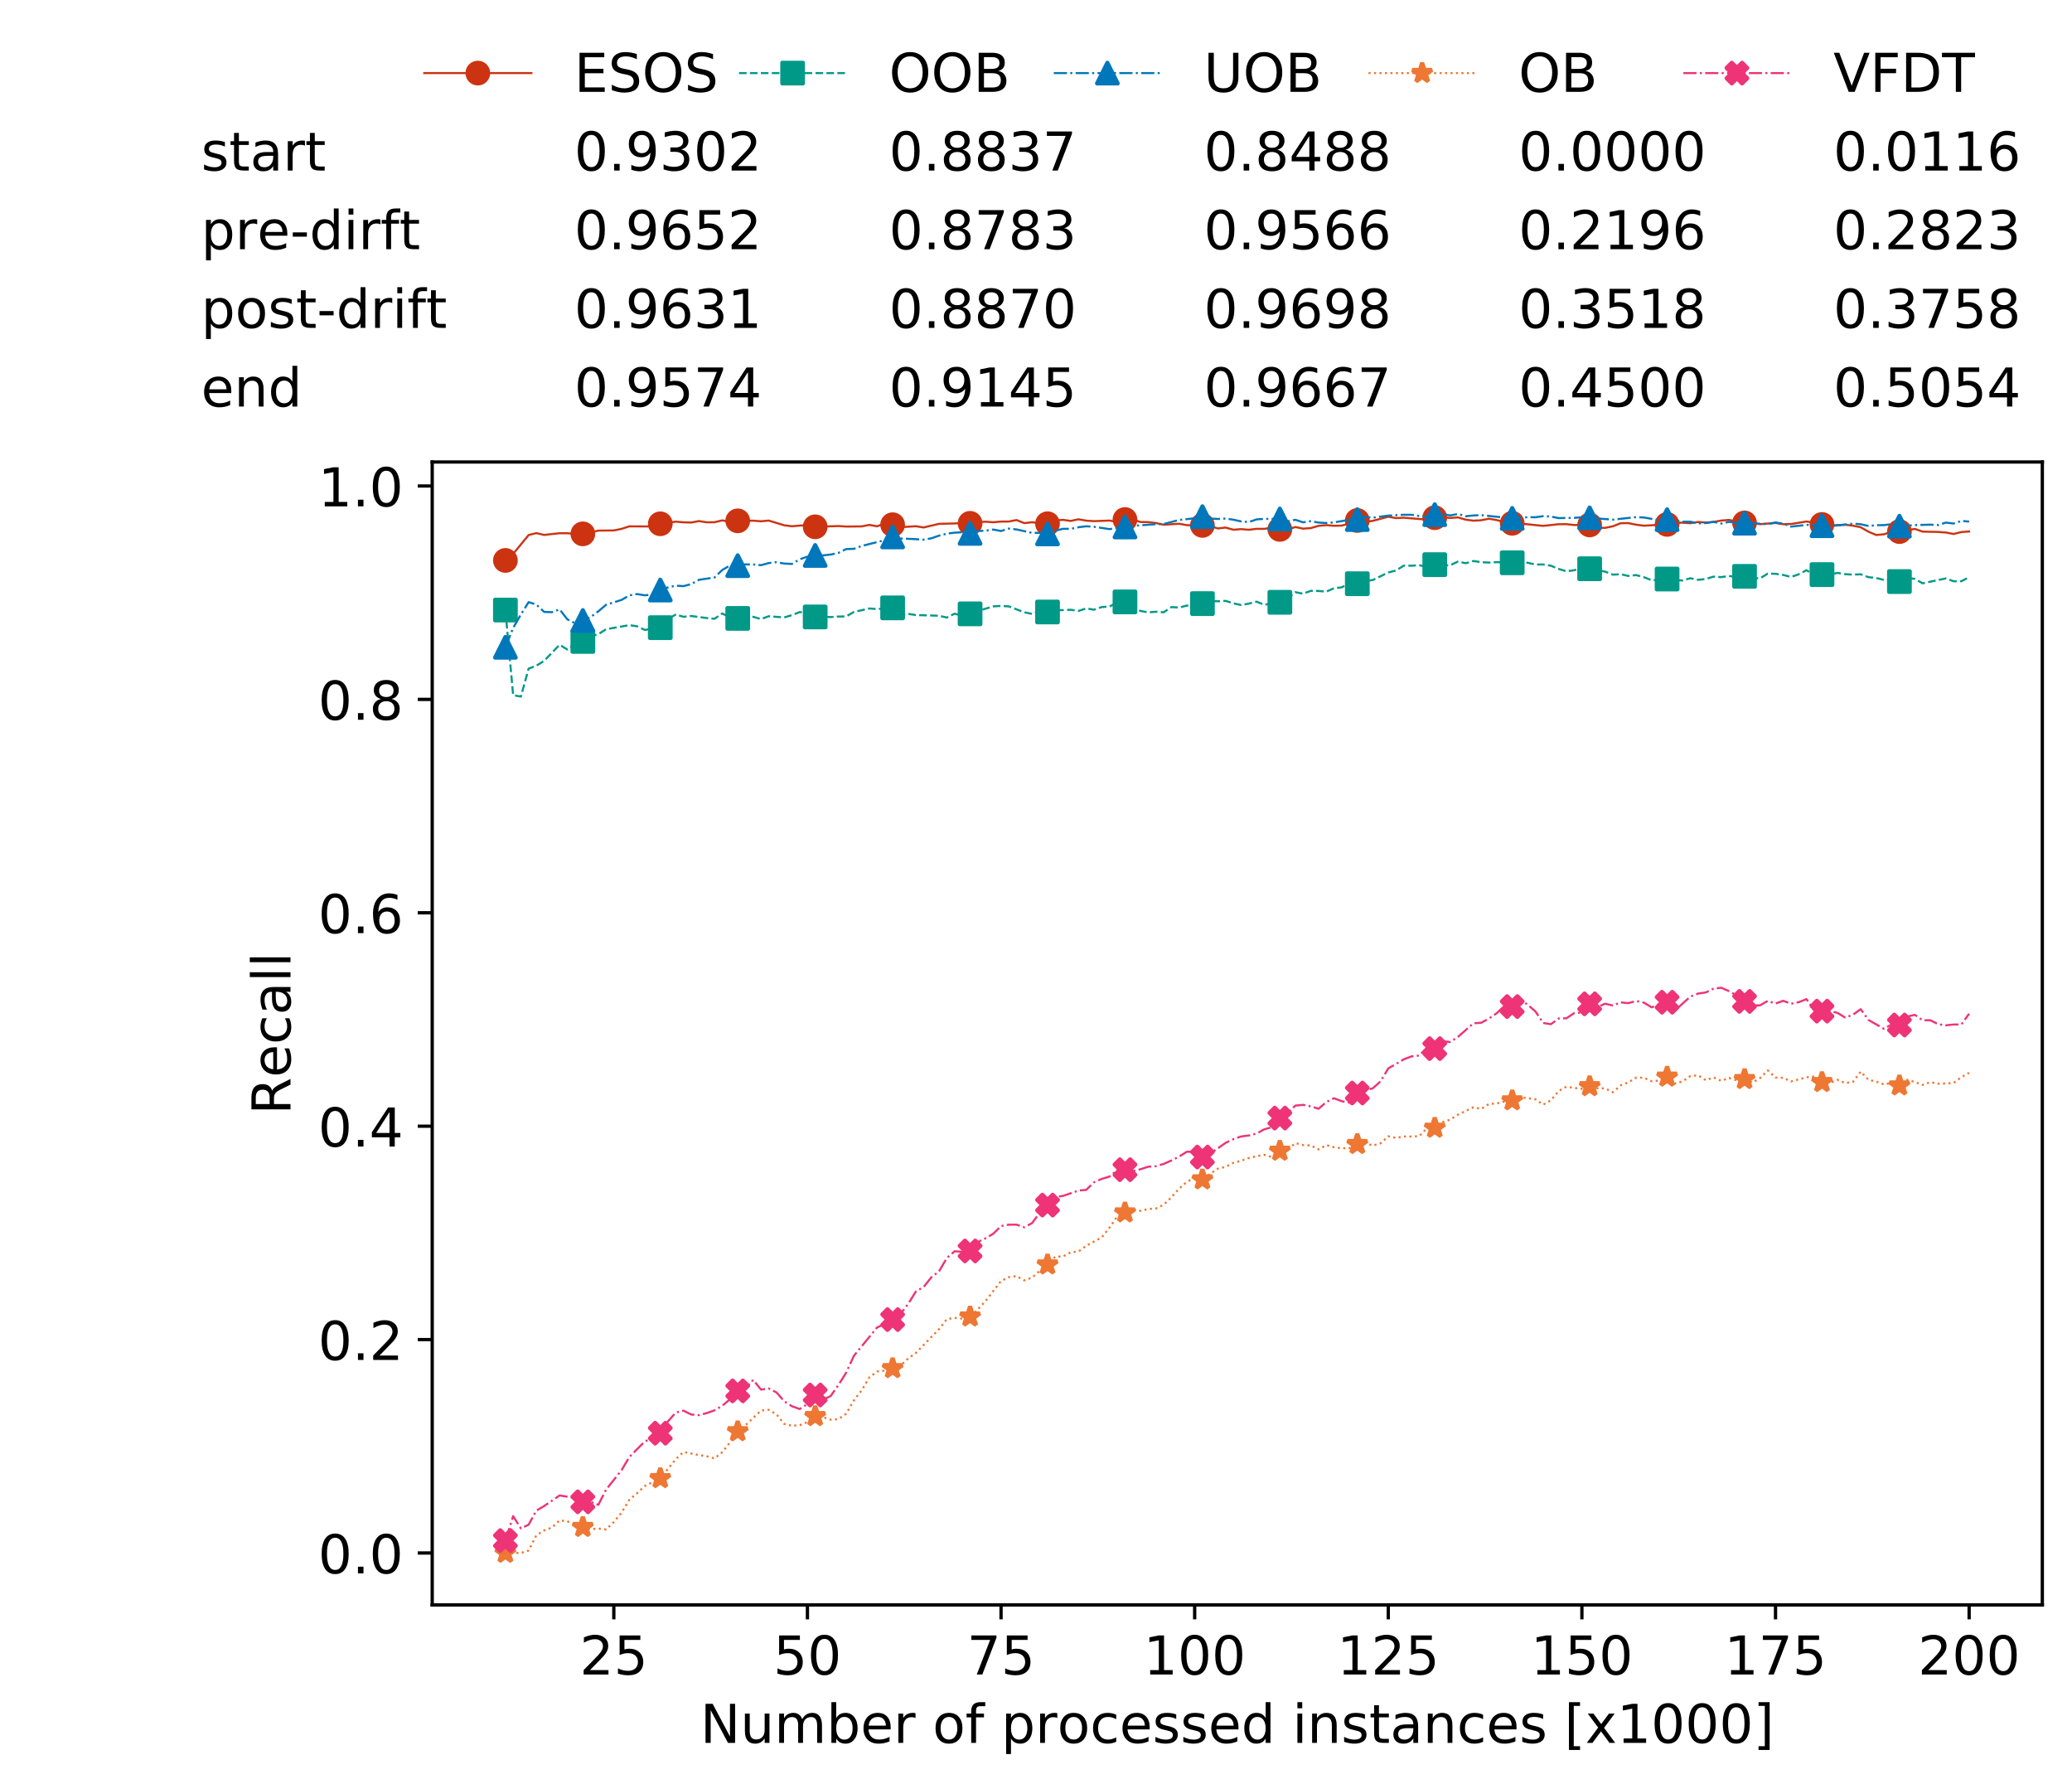<?xml version="1.0" encoding="utf-8" standalone="no"?>
<!DOCTYPE svg PUBLIC "-//W3C//DTD SVG 1.1//EN"
  "http://www.w3.org/Graphics/SVG/1.1/DTD/svg11.dtd">
<!-- Created with matplotlib (https://matplotlib.org/) -->
<svg height="432.615pt" version="1.1" viewBox="0 0 502.65 432.615" width="502.65pt" xmlns="http://www.w3.org/2000/svg" xmlns:xlink="http://www.w3.org/1999/xlink">
 <defs>
  <style type="text/css">
*{stroke-linecap:butt;stroke-linejoin:round;white-space:pre;}
  </style>
 </defs>
 <g id="figure_1">
  <g id="patch_1">
   <path d="M 0 432.615 
L 502.65 432.615 
L 502.65 0 
L 0 0 
z
" style="fill:#ffffff;"/>
  </g>
  <g id="axes_1">
   <g id="patch_2">
    <path d="M 104.85 389.252 
L 495.45 389.252 
L 495.45 112.052 
L 104.85 112.052 
z
" style="fill:#ffffff;"/>
   </g>
   <g id="matplotlib.axis_1">
    <g id="xtick_1">
     <g id="line2d_1">
      <defs>
       <path d="M 0 0 
L 0 3.5 
" id="meda7dd7d75" style="stroke:#000000;stroke-width:0.8;"/>
      </defs>
      <g>
       <use style="stroke:#000000;stroke-width:0.8;" x="148.908" xlink:href="#meda7dd7d75" y="389.252"/>
      </g>
     </g>
     <g id="text_1">
      <!-- 25 -->
      <defs>
       <path d="M 19.188 8.297 
L 53.609 8.297 
L 53.609 0 
L 7.328 0 
L 7.328 8.297 
Q 12.938 14.109 22.625 23.891 
Q 32.328 33.688 34.812 36.531 
Q 39.547 41.844 41.422 45.531 
Q 43.312 49.219 43.312 52.781 
Q 43.312 58.594 39.234 62.25 
Q 35.156 65.922 28.609 65.922 
Q 23.969 65.922 18.812 64.312 
Q 13.672 62.703 7.812 59.422 
L 7.812 69.391 
Q 13.766 71.781 18.938 73 
Q 24.125 74.219 28.422 74.219 
Q 39.75 74.219 46.484 68.547 
Q 53.219 62.891 53.219 53.422 
Q 53.219 48.922 51.531 44.891 
Q 49.859 40.875 45.406 35.406 
Q 44.188 33.984 37.641 27.219 
Q 31.109 20.453 19.188 8.297 
z
" id="DejaVuSans-50"/>
       <path d="M 10.797 72.906 
L 49.516 72.906 
L 49.516 64.594 
L 19.828 64.594 
L 19.828 46.734 
Q 21.969 47.469 24.109 47.828 
Q 26.266 48.188 28.422 48.188 
Q 40.625 48.188 47.75 41.5 
Q 54.891 34.812 54.891 23.391 
Q 54.891 11.625 47.562 5.094 
Q 40.234 -1.422 26.906 -1.422 
Q 22.312 -1.422 17.547 -0.641 
Q 12.797 0.141 7.719 1.703 
L 7.719 11.625 
Q 12.109 9.234 16.797 8.062 
Q 21.484 6.891 26.703 6.891 
Q 35.156 6.891 40.078 11.328 
Q 45.016 15.766 45.016 23.391 
Q 45.016 31 40.078 35.438 
Q 35.156 39.891 26.703 39.891 
Q 22.75 39.891 18.812 39.016 
Q 14.891 38.141 10.797 36.281 
z
" id="DejaVuSans-53"/>
      </defs>
      <g transform="translate(140.636 406.13)scale(0.13 -0.13)">
       <use xlink:href="#DejaVuSans-50"/>
       <use x="63.623" xlink:href="#DejaVuSans-53"/>
      </g>
     </g>
    </g>
    <g id="xtick_2">
     <g id="line2d_2">
      <g>
       <use style="stroke:#000000;stroke-width:0.8;" x="195.877" xlink:href="#meda7dd7d75" y="389.252"/>
      </g>
     </g>
     <g id="text_2">
      <!-- 50 -->
      <defs>
       <path d="M 31.781 66.406 
Q 24.172 66.406 20.328 58.906 
Q 16.5 51.422 16.5 36.375 
Q 16.5 21.391 20.328 13.891 
Q 24.172 6.391 31.781 6.391 
Q 39.453 6.391 43.281 13.891 
Q 47.125 21.391 47.125 36.375 
Q 47.125 51.422 43.281 58.906 
Q 39.453 66.406 31.781 66.406 
z
M 31.781 74.219 
Q 44.047 74.219 50.516 64.516 
Q 56.984 54.828 56.984 36.375 
Q 56.984 17.969 50.516 8.266 
Q 44.047 -1.422 31.781 -1.422 
Q 19.531 -1.422 13.062 8.266 
Q 6.594 17.969 6.594 36.375 
Q 6.594 54.828 13.062 64.516 
Q 19.531 74.219 31.781 74.219 
z
" id="DejaVuSans-48"/>
      </defs>
      <g transform="translate(187.606 406.13)scale(0.13 -0.13)">
       <use xlink:href="#DejaVuSans-53"/>
       <use x="63.623" xlink:href="#DejaVuSans-48"/>
      </g>
     </g>
    </g>
    <g id="xtick_3">
     <g id="line2d_3">
      <g>
       <use style="stroke:#000000;stroke-width:0.8;" x="242.847" xlink:href="#meda7dd7d75" y="389.252"/>
      </g>
     </g>
     <g id="text_3">
      <!-- 75 -->
      <defs>
       <path d="M 8.203 72.906 
L 55.078 72.906 
L 55.078 68.703 
L 28.609 0 
L 18.312 0 
L 43.219 64.594 
L 8.203 64.594 
z
" id="DejaVuSans-55"/>
      </defs>
      <g transform="translate(234.576 406.13)scale(0.13 -0.13)">
       <use xlink:href="#DejaVuSans-55"/>
       <use x="63.623" xlink:href="#DejaVuSans-53"/>
      </g>
     </g>
    </g>
    <g id="xtick_4">
     <g id="line2d_4">
      <g>
       <use style="stroke:#000000;stroke-width:0.8;" x="289.817" xlink:href="#meda7dd7d75" y="389.252"/>
      </g>
     </g>
     <g id="text_4">
      <!-- 100 -->
      <defs>
       <path d="M 12.406 8.297 
L 28.516 8.297 
L 28.516 63.922 
L 10.984 60.406 
L 10.984 69.391 
L 28.422 72.906 
L 38.281 72.906 
L 38.281 8.297 
L 54.391 8.297 
L 54.391 0 
L 12.406 0 
z
" id="DejaVuSans-49"/>
      </defs>
      <g transform="translate(277.41 406.13)scale(0.13 -0.13)">
       <use xlink:href="#DejaVuSans-49"/>
       <use x="63.623" xlink:href="#DejaVuSans-48"/>
       <use x="127.246" xlink:href="#DejaVuSans-48"/>
      </g>
     </g>
    </g>
    <g id="xtick_5">
     <g id="line2d_5">
      <g>
       <use style="stroke:#000000;stroke-width:0.8;" x="336.786" xlink:href="#meda7dd7d75" y="389.252"/>
      </g>
     </g>
     <g id="text_5">
      <!-- 125 -->
      <g transform="translate(324.379 406.13)scale(0.13 -0.13)">
       <use xlink:href="#DejaVuSans-49"/>
       <use x="63.623" xlink:href="#DejaVuSans-50"/>
       <use x="127.246" xlink:href="#DejaVuSans-53"/>
      </g>
     </g>
    </g>
    <g id="xtick_6">
     <g id="line2d_6">
      <g>
       <use style="stroke:#000000;stroke-width:0.8;" x="383.756" xlink:href="#meda7dd7d75" y="389.252"/>
      </g>
     </g>
     <g id="text_6">
      <!-- 150 -->
      <g transform="translate(371.349 406.13)scale(0.13 -0.13)">
       <use xlink:href="#DejaVuSans-49"/>
       <use x="63.623" xlink:href="#DejaVuSans-53"/>
       <use x="127.246" xlink:href="#DejaVuSans-48"/>
      </g>
     </g>
    </g>
    <g id="xtick_7">
     <g id="line2d_7">
      <g>
       <use style="stroke:#000000;stroke-width:0.8;" x="430.726" xlink:href="#meda7dd7d75" y="389.252"/>
      </g>
     </g>
     <g id="text_7">
      <!-- 175 -->
      <g transform="translate(418.319 406.13)scale(0.13 -0.13)">
       <use xlink:href="#DejaVuSans-49"/>
       <use x="63.623" xlink:href="#DejaVuSans-55"/>
       <use x="127.246" xlink:href="#DejaVuSans-53"/>
      </g>
     </g>
    </g>
    <g id="xtick_8">
     <g id="line2d_8">
      <g>
       <use style="stroke:#000000;stroke-width:0.8;" x="477.695" xlink:href="#meda7dd7d75" y="389.252"/>
      </g>
     </g>
     <g id="text_8">
      <!-- 200 -->
      <g transform="translate(465.289 406.13)scale(0.13 -0.13)">
       <use xlink:href="#DejaVuSans-50"/>
       <use x="63.623" xlink:href="#DejaVuSans-48"/>
       <use x="127.246" xlink:href="#DejaVuSans-48"/>
      </g>
     </g>
    </g>
    <g id="text_9">
     <!-- Number of processed instances [x1000] -->
     <defs>
      <path d="M 9.812 72.906 
L 23.094 72.906 
L 55.422 11.922 
L 55.422 72.906 
L 64.984 72.906 
L 64.984 0 
L 51.703 0 
L 19.391 60.984 
L 19.391 0 
L 9.812 0 
z
" id="DejaVuSans-78"/>
      <path d="M 8.5 21.578 
L 8.5 54.688 
L 17.484 54.688 
L 17.484 21.922 
Q 17.484 14.156 20.5 10.266 
Q 23.531 6.391 29.594 6.391 
Q 36.859 6.391 41.078 11.031 
Q 45.312 15.672 45.312 23.688 
L 45.312 54.688 
L 54.297 54.688 
L 54.297 0 
L 45.312 0 
L 45.312 8.406 
Q 42.047 3.422 37.719 1 
Q 33.406 -1.422 27.688 -1.422 
Q 18.266 -1.422 13.375 4.438 
Q 8.5 10.297 8.5 21.578 
z
M 31.109 56 
z
" id="DejaVuSans-117"/>
      <path d="M 52 44.188 
Q 55.375 50.25 60.062 53.125 
Q 64.75 56 71.094 56 
Q 79.641 56 84.281 50.016 
Q 88.922 44.047 88.922 33.016 
L 88.922 0 
L 79.891 0 
L 79.891 32.719 
Q 79.891 40.578 77.094 44.375 
Q 74.312 48.188 68.609 48.188 
Q 61.625 48.188 57.562 43.547 
Q 53.516 38.922 53.516 30.906 
L 53.516 0 
L 44.484 0 
L 44.484 32.719 
Q 44.484 40.625 41.703 44.406 
Q 38.922 48.188 33.109 48.188 
Q 26.219 48.188 22.156 43.531 
Q 18.109 38.875 18.109 30.906 
L 18.109 0 
L 9.078 0 
L 9.078 54.688 
L 18.109 54.688 
L 18.109 46.188 
Q 21.188 51.219 25.484 53.609 
Q 29.781 56 35.688 56 
Q 41.656 56 45.828 52.969 
Q 50 49.953 52 44.188 
z
" id="DejaVuSans-109"/>
      <path d="M 48.688 27.297 
Q 48.688 37.203 44.609 42.844 
Q 40.531 48.484 33.406 48.484 
Q 26.266 48.484 22.188 42.844 
Q 18.109 37.203 18.109 27.297 
Q 18.109 17.391 22.188 11.75 
Q 26.266 6.109 33.406 6.109 
Q 40.531 6.109 44.609 11.75 
Q 48.688 17.391 48.688 27.297 
z
M 18.109 46.391 
Q 20.953 51.266 25.266 53.625 
Q 29.594 56 35.594 56 
Q 45.562 56 51.781 48.094 
Q 58.016 40.188 58.016 27.297 
Q 58.016 14.406 51.781 6.484 
Q 45.562 -1.422 35.594 -1.422 
Q 29.594 -1.422 25.266 0.953 
Q 20.953 3.328 18.109 8.203 
L 18.109 0 
L 9.078 0 
L 9.078 75.984 
L 18.109 75.984 
z
" id="DejaVuSans-98"/>
      <path d="M 56.203 29.594 
L 56.203 25.203 
L 14.891 25.203 
Q 15.484 15.922 20.484 11.062 
Q 25.484 6.203 34.422 6.203 
Q 39.594 6.203 44.453 7.469 
Q 49.312 8.734 54.109 11.281 
L 54.109 2.781 
Q 49.266 0.734 44.188 -0.344 
Q 39.109 -1.422 33.891 -1.422 
Q 20.797 -1.422 13.156 6.188 
Q 5.516 13.812 5.516 26.812 
Q 5.516 40.234 12.766 48.109 
Q 20.016 56 32.328 56 
Q 43.359 56 49.781 48.891 
Q 56.203 41.797 56.203 29.594 
z
M 47.219 32.234 
Q 47.125 39.594 43.094 43.984 
Q 39.062 48.391 32.422 48.391 
Q 24.906 48.391 20.391 44.141 
Q 15.875 39.891 15.188 32.172 
z
" id="DejaVuSans-101"/>
      <path d="M 41.109 46.297 
Q 39.594 47.172 37.812 47.578 
Q 36.031 48 33.891 48 
Q 26.266 48 22.188 43.047 
Q 18.109 38.094 18.109 28.812 
L 18.109 0 
L 9.078 0 
L 9.078 54.688 
L 18.109 54.688 
L 18.109 46.188 
Q 20.953 51.172 25.484 53.578 
Q 30.031 56 36.531 56 
Q 37.453 56 38.578 55.875 
Q 39.703 55.766 41.062 55.516 
z
" id="DejaVuSans-114"/>
      <path id="DejaVuSans-32"/>
      <path d="M 30.609 48.391 
Q 23.391 48.391 19.188 42.75 
Q 14.984 37.109 14.984 27.297 
Q 14.984 17.484 19.156 11.844 
Q 23.344 6.203 30.609 6.203 
Q 37.797 6.203 41.984 11.859 
Q 46.188 17.531 46.188 27.297 
Q 46.188 37.016 41.984 42.703 
Q 37.797 48.391 30.609 48.391 
z
M 30.609 56 
Q 42.328 56 49.016 48.375 
Q 55.719 40.766 55.719 27.297 
Q 55.719 13.875 49.016 6.219 
Q 42.328 -1.422 30.609 -1.422 
Q 18.844 -1.422 12.172 6.219 
Q 5.516 13.875 5.516 27.297 
Q 5.516 40.766 12.172 48.375 
Q 18.844 56 30.609 56 
z
" id="DejaVuSans-111"/>
      <path d="M 37.109 75.984 
L 37.109 68.5 
L 28.516 68.5 
Q 23.688 68.5 21.797 66.547 
Q 19.922 64.594 19.922 59.516 
L 19.922 54.688 
L 34.719 54.688 
L 34.719 47.703 
L 19.922 47.703 
L 19.922 0 
L 10.891 0 
L 10.891 47.703 
L 2.297 47.703 
L 2.297 54.688 
L 10.891 54.688 
L 10.891 58.5 
Q 10.891 67.625 15.141 71.797 
Q 19.391 75.984 28.609 75.984 
z
" id="DejaVuSans-102"/>
      <path d="M 18.109 8.203 
L 18.109 -20.797 
L 9.078 -20.797 
L 9.078 54.688 
L 18.109 54.688 
L 18.109 46.391 
Q 20.953 51.266 25.266 53.625 
Q 29.594 56 35.594 56 
Q 45.562 56 51.781 48.094 
Q 58.016 40.188 58.016 27.297 
Q 58.016 14.406 51.781 6.484 
Q 45.562 -1.422 35.594 -1.422 
Q 29.594 -1.422 25.266 0.953 
Q 20.953 3.328 18.109 8.203 
z
M 48.688 27.297 
Q 48.688 37.203 44.609 42.844 
Q 40.531 48.484 33.406 48.484 
Q 26.266 48.484 22.188 42.844 
Q 18.109 37.203 18.109 27.297 
Q 18.109 17.391 22.188 11.75 
Q 26.266 6.109 33.406 6.109 
Q 40.531 6.109 44.609 11.75 
Q 48.688 17.391 48.688 27.297 
z
" id="DejaVuSans-112"/>
      <path d="M 48.781 52.594 
L 48.781 44.188 
Q 44.969 46.297 41.141 47.344 
Q 37.312 48.391 33.406 48.391 
Q 24.656 48.391 19.812 42.844 
Q 14.984 37.312 14.984 27.297 
Q 14.984 17.281 19.812 11.734 
Q 24.656 6.203 33.406 6.203 
Q 37.312 6.203 41.141 7.25 
Q 44.969 8.297 48.781 10.406 
L 48.781 2.094 
Q 45.016 0.344 40.984 -0.531 
Q 36.969 -1.422 32.422 -1.422 
Q 20.062 -1.422 12.781 6.344 
Q 5.516 14.109 5.516 27.297 
Q 5.516 40.672 12.859 48.328 
Q 20.219 56 33.016 56 
Q 37.156 56 41.109 55.141 
Q 45.062 54.297 48.781 52.594 
z
" id="DejaVuSans-99"/>
      <path d="M 44.281 53.078 
L 44.281 44.578 
Q 40.484 46.531 36.375 47.5 
Q 32.281 48.484 27.875 48.484 
Q 21.188 48.484 17.844 46.438 
Q 14.5 44.391 14.5 40.281 
Q 14.5 37.156 16.891 35.375 
Q 19.281 33.594 26.516 31.984 
L 29.594 31.297 
Q 39.156 29.25 43.188 25.516 
Q 47.219 21.781 47.219 15.094 
Q 47.219 7.469 41.188 3.016 
Q 35.156 -1.422 24.609 -1.422 
Q 20.219 -1.422 15.453 -0.562 
Q 10.688 0.297 5.422 2 
L 5.422 11.281 
Q 10.406 8.688 15.234 7.391 
Q 20.062 6.109 24.812 6.109 
Q 31.156 6.109 34.562 8.281 
Q 37.984 10.453 37.984 14.406 
Q 37.984 18.062 35.516 20.016 
Q 33.062 21.969 24.703 23.781 
L 21.578 24.516 
Q 13.234 26.266 9.516 29.906 
Q 5.812 33.547 5.812 39.891 
Q 5.812 47.609 11.281 51.797 
Q 16.75 56 26.812 56 
Q 31.781 56 36.172 55.266 
Q 40.578 54.547 44.281 53.078 
z
" id="DejaVuSans-115"/>
      <path d="M 45.406 46.391 
L 45.406 75.984 
L 54.391 75.984 
L 54.391 0 
L 45.406 0 
L 45.406 8.203 
Q 42.578 3.328 38.25 0.953 
Q 33.938 -1.422 27.875 -1.422 
Q 17.969 -1.422 11.734 6.484 
Q 5.516 14.406 5.516 27.297 
Q 5.516 40.188 11.734 48.094 
Q 17.969 56 27.875 56 
Q 33.938 56 38.25 53.625 
Q 42.578 51.266 45.406 46.391 
z
M 14.797 27.297 
Q 14.797 17.391 18.875 11.75 
Q 22.953 6.109 30.078 6.109 
Q 37.203 6.109 41.297 11.75 
Q 45.406 17.391 45.406 27.297 
Q 45.406 37.203 41.297 42.844 
Q 37.203 48.484 30.078 48.484 
Q 22.953 48.484 18.875 42.844 
Q 14.797 37.203 14.797 27.297 
z
" id="DejaVuSans-100"/>
      <path d="M 9.422 54.688 
L 18.406 54.688 
L 18.406 0 
L 9.422 0 
z
M 9.422 75.984 
L 18.406 75.984 
L 18.406 64.594 
L 9.422 64.594 
z
" id="DejaVuSans-105"/>
      <path d="M 54.891 33.016 
L 54.891 0 
L 45.906 0 
L 45.906 32.719 
Q 45.906 40.484 42.875 44.328 
Q 39.844 48.188 33.797 48.188 
Q 26.516 48.188 22.312 43.547 
Q 18.109 38.922 18.109 30.906 
L 18.109 0 
L 9.078 0 
L 9.078 54.688 
L 18.109 54.688 
L 18.109 46.188 
Q 21.344 51.125 25.703 53.562 
Q 30.078 56 35.797 56 
Q 45.219 56 50.047 50.172 
Q 54.891 44.344 54.891 33.016 
z
" id="DejaVuSans-110"/>
      <path d="M 18.312 70.219 
L 18.312 54.688 
L 36.812 54.688 
L 36.812 47.703 
L 18.312 47.703 
L 18.312 18.016 
Q 18.312 11.328 20.141 9.422 
Q 21.969 7.516 27.594 7.516 
L 36.812 7.516 
L 36.812 0 
L 27.594 0 
Q 17.188 0 13.234 3.875 
Q 9.281 7.766 9.281 18.016 
L 9.281 47.703 
L 2.688 47.703 
L 2.688 54.688 
L 9.281 54.688 
L 9.281 70.219 
z
" id="DejaVuSans-116"/>
      <path d="M 34.281 27.484 
Q 23.391 27.484 19.188 25 
Q 14.984 22.516 14.984 16.5 
Q 14.984 11.719 18.141 8.906 
Q 21.297 6.109 26.703 6.109 
Q 34.188 6.109 38.703 11.406 
Q 43.219 16.703 43.219 25.484 
L 43.219 27.484 
z
M 52.203 31.203 
L 52.203 0 
L 43.219 0 
L 43.219 8.297 
Q 40.141 3.328 35.547 0.953 
Q 30.953 -1.422 24.312 -1.422 
Q 15.922 -1.422 10.953 3.297 
Q 6 8.016 6 15.922 
Q 6 25.141 12.172 29.828 
Q 18.359 34.516 30.609 34.516 
L 43.219 34.516 
L 43.219 35.406 
Q 43.219 41.609 39.141 45 
Q 35.062 48.391 27.688 48.391 
Q 23 48.391 18.547 47.266 
Q 14.109 46.141 10.016 43.891 
L 10.016 52.203 
Q 14.938 54.109 19.578 55.047 
Q 24.219 56 28.609 56 
Q 40.484 56 46.344 49.844 
Q 52.203 43.703 52.203 31.203 
z
" id="DejaVuSans-97"/>
      <path d="M 8.594 75.984 
L 29.297 75.984 
L 29.297 69 
L 17.578 69 
L 17.578 -6.203 
L 29.297 -6.203 
L 29.297 -13.188 
L 8.594 -13.188 
z
" id="DejaVuSans-91"/>
      <path d="M 54.891 54.688 
L 35.109 28.078 
L 55.906 0 
L 45.312 0 
L 29.391 21.484 
L 13.484 0 
L 2.875 0 
L 24.125 28.609 
L 4.688 54.688 
L 15.281 54.688 
L 29.781 35.203 
L 44.281 54.688 
z
" id="DejaVuSans-120"/>
      <path d="M 30.422 75.984 
L 30.422 -13.188 
L 9.719 -13.188 
L 9.719 -6.203 
L 21.391 -6.203 
L 21.391 69 
L 9.719 69 
L 9.719 75.984 
z
" id="DejaVuSans-93"/>
     </defs>
     <g transform="translate(169.881 422.711)scale(0.13 -0.13)">
      <use xlink:href="#DejaVuSans-78"/>
      <use x="74.805" xlink:href="#DejaVuSans-117"/>
      <use x="138.184" xlink:href="#DejaVuSans-109"/>
      <use x="235.596" xlink:href="#DejaVuSans-98"/>
      <use x="299.072" xlink:href="#DejaVuSans-101"/>
      <use x="360.596" xlink:href="#DejaVuSans-114"/>
      <use x="401.709" xlink:href="#DejaVuSans-32"/>
      <use x="433.496" xlink:href="#DejaVuSans-111"/>
      <use x="494.678" xlink:href="#DejaVuSans-102"/>
      <use x="529.883" xlink:href="#DejaVuSans-32"/>
      <use x="561.67" xlink:href="#DejaVuSans-112"/>
      <use x="625.146" xlink:href="#DejaVuSans-114"/>
      <use x="666.229" xlink:href="#DejaVuSans-111"/>
      <use x="727.41" xlink:href="#DejaVuSans-99"/>
      <use x="782.391" xlink:href="#DejaVuSans-101"/>
      <use x="843.914" xlink:href="#DejaVuSans-115"/>
      <use x="896.014" xlink:href="#DejaVuSans-115"/>
      <use x="948.113" xlink:href="#DejaVuSans-101"/>
      <use x="1009.637" xlink:href="#DejaVuSans-100"/>
      <use x="1073.113" xlink:href="#DejaVuSans-32"/>
      <use x="1104.9" xlink:href="#DejaVuSans-105"/>
      <use x="1132.684" xlink:href="#DejaVuSans-110"/>
      <use x="1196.062" xlink:href="#DejaVuSans-115"/>
      <use x="1248.162" xlink:href="#DejaVuSans-116"/>
      <use x="1287.371" xlink:href="#DejaVuSans-97"/>
      <use x="1348.65" xlink:href="#DejaVuSans-110"/>
      <use x="1412.029" xlink:href="#DejaVuSans-99"/>
      <use x="1467.01" xlink:href="#DejaVuSans-101"/>
      <use x="1528.533" xlink:href="#DejaVuSans-115"/>
      <use x="1580.633" xlink:href="#DejaVuSans-32"/>
      <use x="1612.42" xlink:href="#DejaVuSans-91"/>
      <use x="1651.434" xlink:href="#DejaVuSans-120"/>
      <use x="1710.613" xlink:href="#DejaVuSans-49"/>
      <use x="1774.236" xlink:href="#DejaVuSans-48"/>
      <use x="1837.859" xlink:href="#DejaVuSans-48"/>
      <use x="1901.482" xlink:href="#DejaVuSans-48"/>
      <use x="1965.105" xlink:href="#DejaVuSans-93"/>
     </g>
    </g>
   </g>
   <g id="matplotlib.axis_2">
    <g id="ytick_1">
     <g id="line2d_9">
      <defs>
       <path d="M 0 0 
L -3.5 0 
" id="m30d771b224" style="stroke:#000000;stroke-width:0.8;"/>
      </defs>
      <g>
       <use style="stroke:#000000;stroke-width:0.8;" x="104.85" xlink:href="#m30d771b224" y="376.652"/>
      </g>
     </g>
     <g id="text_10">
      <!-- 0.0 -->
      <defs>
       <path d="M 10.688 12.406 
L 21 12.406 
L 21 0 
L 10.688 0 
z
" id="DejaVuSans-46"/>
      </defs>
      <g transform="translate(77.176 381.591)scale(0.13 -0.13)">
       <use xlink:href="#DejaVuSans-48"/>
       <use x="63.623" xlink:href="#DejaVuSans-46"/>
       <use x="95.41" xlink:href="#DejaVuSans-48"/>
      </g>
     </g>
    </g>
    <g id="ytick_2">
     <g id="line2d_10">
      <g>
       <use style="stroke:#000000;stroke-width:0.8;" x="104.85" xlink:href="#m30d771b224" y="324.895"/>
      </g>
     </g>
     <g id="text_11">
      <!-- 0.2 -->
      <g transform="translate(77.176 329.834)scale(0.13 -0.13)">
       <use xlink:href="#DejaVuSans-48"/>
       <use x="63.623" xlink:href="#DejaVuSans-46"/>
       <use x="95.41" xlink:href="#DejaVuSans-50"/>
      </g>
     </g>
    </g>
    <g id="ytick_3">
     <g id="line2d_11">
      <g>
       <use style="stroke:#000000;stroke-width:0.8;" x="104.85" xlink:href="#m30d771b224" y="273.138"/>
      </g>
     </g>
     <g id="text_12">
      <!-- 0.4 -->
      <defs>
       <path d="M 37.797 64.312 
L 12.891 25.391 
L 37.797 25.391 
z
M 35.203 72.906 
L 47.609 72.906 
L 47.609 25.391 
L 58.016 25.391 
L 58.016 17.188 
L 47.609 17.188 
L 47.609 0 
L 37.797 0 
L 37.797 17.188 
L 4.891 17.188 
L 4.891 26.703 
z
" id="DejaVuSans-52"/>
      </defs>
      <g transform="translate(77.176 278.077)scale(0.13 -0.13)">
       <use xlink:href="#DejaVuSans-48"/>
       <use x="63.623" xlink:href="#DejaVuSans-46"/>
       <use x="95.41" xlink:href="#DejaVuSans-52"/>
      </g>
     </g>
    </g>
    <g id="ytick_4">
     <g id="line2d_12">
      <g>
       <use style="stroke:#000000;stroke-width:0.8;" x="104.85" xlink:href="#m30d771b224" y="221.381"/>
      </g>
     </g>
     <g id="text_13">
      <!-- 0.6 -->
      <defs>
       <path d="M 33.016 40.375 
Q 26.375 40.375 22.484 35.828 
Q 18.609 31.297 18.609 23.391 
Q 18.609 15.531 22.484 10.953 
Q 26.375 6.391 33.016 6.391 
Q 39.656 6.391 43.531 10.953 
Q 47.406 15.531 47.406 23.391 
Q 47.406 31.297 43.531 35.828 
Q 39.656 40.375 33.016 40.375 
z
M 52.594 71.297 
L 52.594 62.312 
Q 48.875 64.062 45.094 64.984 
Q 41.312 65.922 37.594 65.922 
Q 27.828 65.922 22.672 59.328 
Q 17.531 52.734 16.797 39.406 
Q 19.672 43.656 24.016 45.922 
Q 28.375 48.188 33.594 48.188 
Q 44.578 48.188 50.953 41.516 
Q 57.328 34.859 57.328 23.391 
Q 57.328 12.156 50.688 5.359 
Q 44.047 -1.422 33.016 -1.422 
Q 20.359 -1.422 13.672 8.266 
Q 6.984 17.969 6.984 36.375 
Q 6.984 53.656 15.188 63.938 
Q 23.391 74.219 37.203 74.219 
Q 40.922 74.219 44.703 73.484 
Q 48.484 72.75 52.594 71.297 
z
" id="DejaVuSans-54"/>
      </defs>
      <g transform="translate(77.176 226.32)scale(0.13 -0.13)">
       <use xlink:href="#DejaVuSans-48"/>
       <use x="63.623" xlink:href="#DejaVuSans-46"/>
       <use x="95.41" xlink:href="#DejaVuSans-54"/>
      </g>
     </g>
    </g>
    <g id="ytick_5">
     <g id="line2d_13">
      <g>
       <use style="stroke:#000000;stroke-width:0.8;" x="104.85" xlink:href="#m30d771b224" y="169.624"/>
      </g>
     </g>
     <g id="text_14">
      <!-- 0.8 -->
      <defs>
       <path d="M 31.781 34.625 
Q 24.75 34.625 20.719 30.859 
Q 16.703 27.094 16.703 20.516 
Q 16.703 13.922 20.719 10.156 
Q 24.75 6.391 31.781 6.391 
Q 38.812 6.391 42.859 10.172 
Q 46.922 13.969 46.922 20.516 
Q 46.922 27.094 42.891 30.859 
Q 38.875 34.625 31.781 34.625 
z
M 21.922 38.812 
Q 15.578 40.375 12.031 44.719 
Q 8.5 49.078 8.5 55.328 
Q 8.5 64.062 14.719 69.141 
Q 20.953 74.219 31.781 74.219 
Q 42.672 74.219 48.875 69.141 
Q 55.078 64.062 55.078 55.328 
Q 55.078 49.078 51.531 44.719 
Q 48 40.375 41.703 38.812 
Q 48.828 37.156 52.797 32.312 
Q 56.781 27.484 56.781 20.516 
Q 56.781 9.906 50.312 4.234 
Q 43.844 -1.422 31.781 -1.422 
Q 19.734 -1.422 13.25 4.234 
Q 6.781 9.906 6.781 20.516 
Q 6.781 27.484 10.781 32.312 
Q 14.797 37.156 21.922 38.812 
z
M 18.312 54.391 
Q 18.312 48.734 21.844 45.562 
Q 25.391 42.391 31.781 42.391 
Q 38.141 42.391 41.719 45.562 
Q 45.312 48.734 45.312 54.391 
Q 45.312 60.062 41.719 63.234 
Q 38.141 66.406 31.781 66.406 
Q 25.391 66.406 21.844 63.234 
Q 18.312 60.062 18.312 54.391 
z
" id="DejaVuSans-56"/>
      </defs>
      <g transform="translate(77.176 174.563)scale(0.13 -0.13)">
       <use xlink:href="#DejaVuSans-48"/>
       <use x="63.623" xlink:href="#DejaVuSans-46"/>
       <use x="95.41" xlink:href="#DejaVuSans-56"/>
      </g>
     </g>
    </g>
    <g id="ytick_6">
     <g id="line2d_14">
      <g>
       <use style="stroke:#000000;stroke-width:0.8;" x="104.85" xlink:href="#m30d771b224" y="117.868"/>
      </g>
     </g>
     <g id="text_15">
      <!-- 1.0 -->
      <g transform="translate(77.176 122.807)scale(0.13 -0.13)">
       <use xlink:href="#DejaVuSans-49"/>
       <use x="63.623" xlink:href="#DejaVuSans-46"/>
       <use x="95.41" xlink:href="#DejaVuSans-48"/>
      </g>
     </g>
    </g>
    <g id="text_16">
     <!-- Recall -->
     <defs>
      <path d="M 44.391 34.188 
Q 47.562 33.109 50.562 29.594 
Q 53.562 26.078 56.594 19.922 
L 66.609 0 
L 56 0 
L 46.688 18.703 
Q 43.062 26.031 39.672 28.422 
Q 36.281 30.812 30.422 30.812 
L 19.672 30.812 
L 19.672 0 
L 9.812 0 
L 9.812 72.906 
L 32.078 72.906 
Q 44.578 72.906 50.734 67.672 
Q 56.891 62.453 56.891 51.906 
Q 56.891 45.016 53.688 40.469 
Q 50.484 35.938 44.391 34.188 
z
M 19.672 64.797 
L 19.672 38.922 
L 32.078 38.922 
Q 39.203 38.922 42.844 42.219 
Q 46.484 45.516 46.484 51.906 
Q 46.484 58.297 42.844 61.547 
Q 39.203 64.797 32.078 64.797 
z
" id="DejaVuSans-82"/>
      <path d="M 9.422 75.984 
L 18.406 75.984 
L 18.406 0 
L 9.422 0 
z
" id="DejaVuSans-108"/>
     </defs>
     <g transform="translate(70.472 270.333)rotate(-90)scale(0.13 -0.13)">
      <use xlink:href="#DejaVuSans-82"/>
      <use x="69.42" xlink:href="#DejaVuSans-101"/>
      <use x="130.943" xlink:href="#DejaVuSans-99"/>
      <use x="185.924" xlink:href="#DejaVuSans-97"/>
      <use x="247.203" xlink:href="#DejaVuSans-108"/>
      <use x="274.986" xlink:href="#DejaVuSans-108"/>
     </g>
    </g>
   </g>
   <g id="line2d_15"/>
   <g id="line2d_16"/>
   <g id="line2d_17"/>
   <g id="line2d_18"/>
   <g id="line2d_19"/>
   <g id="line2d_20">
    <path clip-path="url(#p2263966c08)" d="M 122.605 135.922 
L 124.483 134.331 
L 128.241 129.762 
L 130.12 129.3 
L 131.998 129.739 
L 135.756 129.321 
L 137.635 129.327 
L 139.514 129.488 
L 141.392 129.477 
L 143.271 129.144 
L 145.15 128.691 
L 148.908 128.652 
L 150.786 128.269 
L 152.665 127.658 
L 158.302 127.69 
L 160.18 127.036 
L 163.938 126.519 
L 165.817 126.679 
L 167.695 126.728 
L 169.574 126.375 
L 171.453 126.681 
L 173.332 126.657 
L 175.211 126.21 
L 177.089 126.562 
L 178.968 126.319 
L 182.726 126.281 
L 184.605 126.43 
L 186.483 126.255 
L 190.241 127.398 
L 192.12 127.634 
L 195.877 127.33 
L 197.756 127.768 
L 203.392 127.582 
L 205.271 127.707 
L 209.029 127.671 
L 210.908 127.305 
L 212.786 127.652 
L 214.665 126.896 
L 216.544 127.26 
L 218.423 127.862 
L 222.18 127.627 
L 224.059 127.928 
L 227.817 127.048 
L 231.574 126.955 
L 237.211 126.643 
L 239.089 126.524 
L 240.968 126.661 
L 242.847 126.496 
L 244.726 126.49 
L 246.605 126.128 
L 248.483 126.877 
L 250.362 126.661 
L 252.241 126.915 
L 254.12 127.021 
L 255.998 126.233 
L 257.877 126.086 
L 259.756 126.341 
L 261.635 125.944 
L 263.514 126.277 
L 265.392 126.395 
L 269.15 126.257 
L 271.029 126.59 
L 272.908 126.002 
L 274.786 125.984 
L 276.665 126.602 
L 278.544 126.632 
L 280.423 126.855 
L 282.302 127.264 
L 286.059 127.031 
L 287.938 127.367 
L 293.574 127.584 
L 295.453 128.167 
L 297.332 127.954 
L 299.211 128.477 
L 301.089 128.33 
L 302.968 128.49 
L 304.847 128.255 
L 306.726 128.265 
L 308.605 127.942 
L 310.483 128.398 
L 312.362 128.424 
L 314.241 127.824 
L 316.12 128.215 
L 317.998 128.079 
L 319.877 127.531 
L 321.756 127.367 
L 323.635 127.518 
L 325.514 127.472 
L 327.392 126.927 
L 329.271 126.233 
L 331.15 126.537 
L 333.029 126.328 
L 336.786 125.319 
L 338.665 125.655 
L 340.544 125.563 
L 346.18 126.029 
L 348.059 125.561 
L 349.938 125.416 
L 351.817 125.628 
L 353.695 125.489 
L 355.574 126.039 
L 357.453 126.278 
L 359.332 126.179 
L 361.211 125.805 
L 363.089 126.136 
L 364.968 126.62 
L 366.847 126.914 
L 368.726 126.965 
L 372.483 127.355 
L 374.362 127.538 
L 378.12 127.144 
L 379.998 127.13 
L 381.877 127.328 
L 385.635 127.312 
L 387.514 127.993 
L 389.392 128.026 
L 391.271 127.64 
L 393.15 126.903 
L 395.029 126.872 
L 396.908 127.259 
L 398.786 127.498 
L 404.423 127.182 
L 406.302 126.783 
L 408.18 126.771 
L 410.059 126.902 
L 411.938 126.601 
L 413.817 126.729 
L 415.695 126.593 
L 417.574 126.247 
L 419.453 126.108 
L 423.211 126.817 
L 425.089 126.764 
L 426.968 127.133 
L 430.726 126.837 
L 432.605 127.144 
L 434.483 127.091 
L 438.241 126.481 
L 440.12 126.766 
L 441.998 127.197 
L 443.877 127.464 
L 447.635 127.263 
L 449.514 127.499 
L 451.392 127.874 
L 453.271 128.952 
L 455.15 129.755 
L 457.029 129.587 
L 458.908 128.958 
L 460.786 128.926 
L 464.544 128.282 
L 466.423 128.935 
L 470.18 129.014 
L 472.059 129.156 
L 473.938 129.505 
L 475.817 129.038 
L 477.695 128.902 
L 477.695 128.902 
" style="fill:none;stroke:#cc3311;stroke-linecap:square;stroke-width:0.5;"/>
    <defs>
     <path d="M 0 2.5 
C 0.663 2.5 1.299 2.237 1.768 1.768 
C 2.237 1.299 2.5 0.663 2.5 0 
C 2.5 -0.663 2.237 -1.299 1.768 -1.768 
C 1.299 -2.237 0.663 -2.5 0 -2.5 
C -0.663 -2.5 -1.299 -2.237 -1.768 -1.768 
C -2.237 -1.299 -2.5 -0.663 -2.5 0 
C -2.5 0.663 -2.237 1.299 -1.768 1.768 
C -1.299 2.237 -0.663 2.5 0 2.5 
z
" id="m132dedd9d2" style="stroke:#cc3311;"/>
    </defs>
    <g clip-path="url(#p2263966c08)">
     <use style="fill:#cc3311;stroke:#cc3311;" x="122.605" xlink:href="#m132dedd9d2" y="135.922"/>
     <use style="fill:#cc3311;stroke:#cc3311;" x="141.392" xlink:href="#m132dedd9d2" y="129.477"/>
     <use style="fill:#cc3311;stroke:#cc3311;" x="160.18" xlink:href="#m132dedd9d2" y="127.036"/>
     <use style="fill:#cc3311;stroke:#cc3311;" x="178.968" xlink:href="#m132dedd9d2" y="126.319"/>
     <use style="fill:#cc3311;stroke:#cc3311;" x="197.756" xlink:href="#m132dedd9d2" y="127.768"/>
     <use style="fill:#cc3311;stroke:#cc3311;" x="216.544" xlink:href="#m132dedd9d2" y="127.26"/>
     <use style="fill:#cc3311;stroke:#cc3311;" x="235.332" xlink:href="#m132dedd9d2" y="126.923"/>
     <use style="fill:#cc3311;stroke:#cc3311;" x="254.12" xlink:href="#m132dedd9d2" y="127.021"/>
     <use style="fill:#cc3311;stroke:#cc3311;" x="272.908" xlink:href="#m132dedd9d2" y="126.002"/>
     <use style="fill:#cc3311;stroke:#cc3311;" x="291.695" xlink:href="#m132dedd9d2" y="127.425"/>
     <use style="fill:#cc3311;stroke:#cc3311;" x="310.483" xlink:href="#m132dedd9d2" y="128.398"/>
     <use style="fill:#cc3311;stroke:#cc3311;" x="329.271" xlink:href="#m132dedd9d2" y="126.233"/>
     <use style="fill:#cc3311;stroke:#cc3311;" x="348.059" xlink:href="#m132dedd9d2" y="125.561"/>
     <use style="fill:#cc3311;stroke:#cc3311;" x="366.847" xlink:href="#m132dedd9d2" y="126.914"/>
     <use style="fill:#cc3311;stroke:#cc3311;" x="385.635" xlink:href="#m132dedd9d2" y="127.312"/>
     <use style="fill:#cc3311;stroke:#cc3311;" x="404.423" xlink:href="#m132dedd9d2" y="127.182"/>
     <use style="fill:#cc3311;stroke:#cc3311;" x="423.211" xlink:href="#m132dedd9d2" y="126.817"/>
     <use style="fill:#cc3311;stroke:#cc3311;" x="441.998" xlink:href="#m132dedd9d2" y="127.197"/>
     <use style="fill:#cc3311;stroke:#cc3311;" x="460.786" xlink:href="#m132dedd9d2" y="128.926"/>
    </g>
   </g>
   <g id="line2d_21"/>
   <g id="line2d_22"/>
   <g id="line2d_23"/>
   <g id="line2d_24"/>
   <g id="line2d_25">
    <path clip-path="url(#p2263966c08)" d="M 122.605 147.959 
L 124.483 168.608 
L 126.362 168.947 
L 128.241 162.167 
L 130.12 161.454 
L 131.998 160.284 
L 135.756 156.379 
L 137.635 157.531 
L 139.514 156.179 
L 141.392 155.571 
L 143.271 154.332 
L 145.15 153.808 
L 147.029 152.618 
L 152.665 151.616 
L 154.544 151.898 
L 156.423 152.775 
L 160.18 152.232 
L 162.059 150.113 
L 163.938 149.055 
L 165.817 149.591 
L 167.695 149.402 
L 171.453 149.896 
L 173.332 150.077 
L 175.211 148.786 
L 177.089 149.74 
L 178.968 149.984 
L 180.847 149.672 
L 182.726 149.595 
L 184.605 150.147 
L 186.483 149.459 
L 190.241 149.749 
L 192.12 149.19 
L 193.998 148.452 
L 195.877 148.587 
L 197.756 149.633 
L 199.635 149.573 
L 201.514 149.661 
L 203.392 149.528 
L 205.271 149.509 
L 207.15 148.429 
L 210.908 147.575 
L 212.786 147.728 
L 216.544 147.426 
L 218.423 149.265 
L 220.302 148.888 
L 222.18 149.169 
L 227.817 149.333 
L 229.695 149.781 
L 231.574 148.839 
L 233.453 149.356 
L 235.332 148.88 
L 237.211 148.177 
L 240.968 147.072 
L 242.847 146.952 
L 244.726 147.071 
L 248.483 148.507 
L 250.362 148.883 
L 252.241 148.15 
L 254.12 148.427 
L 255.998 147.94 
L 257.877 147.978 
L 259.756 147.889 
L 261.635 148.165 
L 263.514 147.565 
L 265.392 147.874 
L 267.271 147.234 
L 269.15 147.098 
L 271.029 146.146 
L 272.908 145.984 
L 274.786 146.973 
L 276.665 148.178 
L 278.544 148.513 
L 280.423 148.368 
L 282.302 148.501 
L 284.18 147.234 
L 286.059 147.358 
L 287.938 146.865 
L 289.817 147.118 
L 293.574 145.739 
L 295.453 145.837 
L 297.332 145.732 
L 299.211 146.336 
L 301.089 146.741 
L 302.968 146.393 
L 304.847 145.922 
L 306.726 146.69 
L 308.605 146.303 
L 310.483 146.076 
L 312.362 145.126 
L 314.241 143.621 
L 316.12 143.997 
L 317.998 143.296 
L 319.877 143.333 
L 321.756 143.498 
L 323.635 142.656 
L 325.514 142.453 
L 327.392 141.316 
L 329.271 141.569 
L 331.15 140.96 
L 333.029 140.666 
L 336.786 138.849 
L 338.665 138.36 
L 340.544 137.189 
L 342.423 137.203 
L 344.302 137.084 
L 346.18 137.496 
L 348.059 136.951 
L 349.938 137.208 
L 351.817 137.072 
L 353.695 136.199 
L 355.574 136.602 
L 357.453 136.062 
L 359.332 136.349 
L 361.211 136.441 
L 363.089 136.333 
L 366.847 136.492 
L 368.726 136.239 
L 370.605 136.488 
L 372.483 136.925 
L 374.362 136.902 
L 376.241 137.209 
L 378.12 137.986 
L 379.998 138.56 
L 381.877 138.304 
L 383.756 137.732 
L 385.635 137.942 
L 389.392 138.636 
L 391.271 139.375 
L 393.15 139.273 
L 395.029 139.681 
L 396.908 139.48 
L 398.786 139.981 
L 400.665 140.719 
L 402.544 140.671 
L 404.423 140.434 
L 406.302 140.689 
L 408.18 140.79 
L 410.059 140.245 
L 411.938 140.629 
L 413.817 140.426 
L 415.695 139.854 
L 417.574 139.971 
L 419.453 139.693 
L 421.332 139.965 
L 423.211 139.783 
L 425.089 140.18 
L 426.968 140.28 
L 428.847 139.118 
L 430.726 139.166 
L 432.605 139.443 
L 434.483 139.943 
L 436.362 139.287 
L 438.241 138.293 
L 440.12 139.424 
L 443.877 139.372 
L 445.756 138.944 
L 447.635 139.254 
L 449.514 139.37 
L 451.392 139.284 
L 453.271 139.979 
L 455.15 140.188 
L 457.029 140.647 
L 458.908 140.551 
L 460.786 141.05 
L 462.665 140.107 
L 464.544 140.412 
L 466.423 141.472 
L 472.059 140.286 
L 473.938 140.975 
L 475.817 140.961 
L 477.695 139.984 
L 477.695 139.984 
" style="fill:none;stroke:#009988;stroke-dasharray:1.85,0.8;stroke-dashoffset:0;stroke-width:0.5;"/>
    <defs>
     <path d="M -2.5 2.5 
L 2.5 2.5 
L 2.5 -2.5 
L -2.5 -2.5 
z
" id="m1b89019632" style="stroke:#009988;stroke-linejoin:miter;"/>
    </defs>
    <g clip-path="url(#p2263966c08)">
     <use style="fill:#009988;stroke:#009988;stroke-linejoin:miter;" x="122.605" xlink:href="#m1b89019632" y="147.959"/>
     <use style="fill:#009988;stroke:#009988;stroke-linejoin:miter;" x="141.392" xlink:href="#m1b89019632" y="155.571"/>
     <use style="fill:#009988;stroke:#009988;stroke-linejoin:miter;" x="160.18" xlink:href="#m1b89019632" y="152.232"/>
     <use style="fill:#009988;stroke:#009988;stroke-linejoin:miter;" x="178.968" xlink:href="#m1b89019632" y="149.984"/>
     <use style="fill:#009988;stroke:#009988;stroke-linejoin:miter;" x="197.756" xlink:href="#m1b89019632" y="149.633"/>
     <use style="fill:#009988;stroke:#009988;stroke-linejoin:miter;" x="216.544" xlink:href="#m1b89019632" y="147.426"/>
     <use style="fill:#009988;stroke:#009988;stroke-linejoin:miter;" x="235.332" xlink:href="#m1b89019632" y="148.88"/>
     <use style="fill:#009988;stroke:#009988;stroke-linejoin:miter;" x="254.12" xlink:href="#m1b89019632" y="148.427"/>
     <use style="fill:#009988;stroke:#009988;stroke-linejoin:miter;" x="272.908" xlink:href="#m1b89019632" y="145.984"/>
     <use style="fill:#009988;stroke:#009988;stroke-linejoin:miter;" x="291.695" xlink:href="#m1b89019632" y="146.397"/>
     <use style="fill:#009988;stroke:#009988;stroke-linejoin:miter;" x="310.483" xlink:href="#m1b89019632" y="146.076"/>
     <use style="fill:#009988;stroke:#009988;stroke-linejoin:miter;" x="329.271" xlink:href="#m1b89019632" y="141.569"/>
     <use style="fill:#009988;stroke:#009988;stroke-linejoin:miter;" x="348.059" xlink:href="#m1b89019632" y="136.951"/>
     <use style="fill:#009988;stroke:#009988;stroke-linejoin:miter;" x="366.847" xlink:href="#m1b89019632" y="136.492"/>
     <use style="fill:#009988;stroke:#009988;stroke-linejoin:miter;" x="385.635" xlink:href="#m1b89019632" y="137.942"/>
     <use style="fill:#009988;stroke:#009988;stroke-linejoin:miter;" x="404.423" xlink:href="#m1b89019632" y="140.434"/>
     <use style="fill:#009988;stroke:#009988;stroke-linejoin:miter;" x="423.211" xlink:href="#m1b89019632" y="139.783"/>
     <use style="fill:#009988;stroke:#009988;stroke-linejoin:miter;" x="441.998" xlink:href="#m1b89019632" y="139.363"/>
     <use style="fill:#009988;stroke:#009988;stroke-linejoin:miter;" x="460.786" xlink:href="#m1b89019632" y="141.05"/>
    </g>
   </g>
   <g id="line2d_26"/>
   <g id="line2d_27"/>
   <g id="line2d_28"/>
   <g id="line2d_29"/>
   <g id="line2d_30">
    <path clip-path="url(#p2263966c08)" d="M 122.605 156.986 
L 124.483 152.3 
L 126.362 149.038 
L 128.241 146.037 
L 130.12 146.633 
L 131.998 148.403 
L 133.877 148.477 
L 135.756 147.791 
L 137.635 150.217 
L 139.514 151.165 
L 141.392 150.49 
L 143.271 149.674 
L 145.15 148.265 
L 147.029 146.683 
L 150.786 145.503 
L 152.665 144.403 
L 154.544 144.079 
L 156.423 144.384 
L 158.302 144.183 
L 160.18 143.098 
L 162.059 142.458 
L 163.938 142.049 
L 165.817 142.157 
L 167.695 141.656 
L 169.574 140.62 
L 173.332 140.063 
L 175.211 138.244 
L 177.089 137.158 
L 178.968 137.191 
L 180.847 136.879 
L 182.726 136.908 
L 184.605 137.078 
L 186.483 136.564 
L 188.362 136.343 
L 190.241 136.681 
L 192.12 136.776 
L 193.998 135.655 
L 195.877 135.009 
L 197.756 134.71 
L 199.635 134.699 
L 201.514 134.497 
L 203.392 134.097 
L 205.271 133.171 
L 207.15 133.111 
L 209.029 132.422 
L 214.665 130.998 
L 216.544 130.227 
L 218.423 130.598 
L 222.18 130.766 
L 224.059 130.903 
L 225.938 130.562 
L 227.817 129.904 
L 229.695 129.427 
L 231.574 129.192 
L 233.453 129.086 
L 235.332 129.36 
L 237.211 128.801 
L 239.089 128.696 
L 240.968 128.433 
L 242.847 128.791 
L 244.726 128.203 
L 246.605 128.407 
L 250.362 129.236 
L 252.241 129.241 
L 254.12 129.486 
L 255.998 128.721 
L 257.877 128.253 
L 259.756 128.267 
L 261.635 127.87 
L 263.514 127.64 
L 265.392 127.758 
L 269.15 128.328 
L 272.908 127.804 
L 274.786 127.529 
L 280.423 127.136 
L 282.302 127.082 
L 286.059 126.107 
L 289.817 125.696 
L 291.695 125.303 
L 293.574 125.78 
L 295.453 125.863 
L 297.332 125.772 
L 299.211 126.043 
L 301.089 126.459 
L 302.968 126.62 
L 304.847 125.967 
L 306.726 125.838 
L 310.483 125.865 
L 312.362 126.446 
L 314.241 126.073 
L 316.12 126.682 
L 317.998 126.399 
L 319.877 126.749 
L 321.756 126.839 
L 323.635 126.7 
L 327.392 126.052 
L 329.271 126.013 
L 331.15 125.404 
L 333.029 125.552 
L 336.786 125.051 
L 340.544 124.848 
L 342.423 124.853 
L 344.302 125.153 
L 346.18 125.288 
L 348.059 124.82 
L 349.938 124.66 
L 351.817 125.02 
L 353.695 124.652 
L 355.574 125.211 
L 357.453 125.014 
L 359.332 124.936 
L 366.847 125.728 
L 370.605 125.431 
L 372.483 125.451 
L 374.362 125.192 
L 376.241 125.285 
L 378.12 125.654 
L 381.877 125.597 
L 383.756 125.456 
L 391.271 126.033 
L 396.908 125.417 
L 398.786 125.51 
L 402.544 126.166 
L 404.423 126.041 
L 406.302 126.171 
L 408.18 126.53 
L 410.059 126.526 
L 411.938 126.948 
L 413.817 126.866 
L 415.695 126.574 
L 417.574 126.983 
L 419.453 126.566 
L 421.332 126.823 
L 428.847 127.1 
L 430.726 126.718 
L 432.605 127.01 
L 434.483 127.723 
L 438.241 127.306 
L 440.12 127.311 
L 443.877 127.63 
L 449.514 127.011 
L 451.392 127.141 
L 453.271 127.562 
L 455.15 127.381 
L 457.029 127.361 
L 458.908 127.113 
L 460.786 127.616 
L 464.544 127.348 
L 468.302 127.25 
L 470.18 127.338 
L 472.059 126.749 
L 473.938 126.973 
L 475.817 126.349 
L 477.695 126.496 
L 477.695 126.496 
" style="fill:none;stroke:#0077bb;stroke-dasharray:3.2,0.8,0.5,0.8;stroke-dashoffset:0;stroke-width:0.5;"/>
    <defs>
     <path d="M 0 -2.5 
L -2.5 2.5 
L 2.5 2.5 
z
" id="maac4068c2a" style="stroke:#0077bb;stroke-linejoin:miter;"/>
    </defs>
    <g clip-path="url(#p2263966c08)">
     <use style="fill:#0077bb;stroke:#0077bb;stroke-linejoin:miter;" x="122.605" xlink:href="#maac4068c2a" y="156.986"/>
     <use style="fill:#0077bb;stroke:#0077bb;stroke-linejoin:miter;" x="141.392" xlink:href="#maac4068c2a" y="150.49"/>
     <use style="fill:#0077bb;stroke:#0077bb;stroke-linejoin:miter;" x="160.18" xlink:href="#maac4068c2a" y="143.098"/>
     <use style="fill:#0077bb;stroke:#0077bb;stroke-linejoin:miter;" x="178.968" xlink:href="#maac4068c2a" y="137.191"/>
     <use style="fill:#0077bb;stroke:#0077bb;stroke-linejoin:miter;" x="197.756" xlink:href="#maac4068c2a" y="134.71"/>
     <use style="fill:#0077bb;stroke:#0077bb;stroke-linejoin:miter;" x="216.544" xlink:href="#maac4068c2a" y="130.227"/>
     <use style="fill:#0077bb;stroke:#0077bb;stroke-linejoin:miter;" x="235.332" xlink:href="#maac4068c2a" y="129.36"/>
     <use style="fill:#0077bb;stroke:#0077bb;stroke-linejoin:miter;" x="254.12" xlink:href="#maac4068c2a" y="129.486"/>
     <use style="fill:#0077bb;stroke:#0077bb;stroke-linejoin:miter;" x="272.908" xlink:href="#maac4068c2a" y="127.804"/>
     <use style="fill:#0077bb;stroke:#0077bb;stroke-linejoin:miter;" x="291.695" xlink:href="#maac4068c2a" y="125.303"/>
     <use style="fill:#0077bb;stroke:#0077bb;stroke-linejoin:miter;" x="310.483" xlink:href="#maac4068c2a" y="125.865"/>
     <use style="fill:#0077bb;stroke:#0077bb;stroke-linejoin:miter;" x="329.271" xlink:href="#maac4068c2a" y="126.013"/>
     <use style="fill:#0077bb;stroke:#0077bb;stroke-linejoin:miter;" x="348.059" xlink:href="#maac4068c2a" y="124.82"/>
     <use style="fill:#0077bb;stroke:#0077bb;stroke-linejoin:miter;" x="366.847" xlink:href="#maac4068c2a" y="125.728"/>
     <use style="fill:#0077bb;stroke:#0077bb;stroke-linejoin:miter;" x="385.635" xlink:href="#maac4068c2a" y="125.603"/>
     <use style="fill:#0077bb;stroke:#0077bb;stroke-linejoin:miter;" x="404.423" xlink:href="#maac4068c2a" y="126.041"/>
     <use style="fill:#0077bb;stroke:#0077bb;stroke-linejoin:miter;" x="423.211" xlink:href="#maac4068c2a" y="126.891"/>
     <use style="fill:#0077bb;stroke:#0077bb;stroke-linejoin:miter;" x="441.998" xlink:href="#maac4068c2a" y="127.496"/>
     <use style="fill:#0077bb;stroke:#0077bb;stroke-linejoin:miter;" x="460.786" xlink:href="#maac4068c2a" y="127.616"/>
    </g>
   </g>
   <g id="line2d_31"/>
   <g id="line2d_32"/>
   <g id="line2d_33"/>
   <g id="line2d_34"/>
   <g id="line2d_35">
    <path clip-path="url(#p2263966c08)" d="M 122.605 376.652 
L 126.362 376.652 
L 128.241 376.053 
L 130.12 372.339 
L 131.998 371.182 
L 133.877 370.485 
L 135.756 368.743 
L 137.635 368.983 
L 139.514 369.75 
L 143.271 370.9 
L 145.15 370.721 
L 147.029 370.948 
L 148.908 369.15 
L 150.786 366.851 
L 152.665 363.753 
L 154.544 362.169 
L 156.423 360.404 
L 160.18 358.545 
L 163.938 353.895 
L 165.817 352.147 
L 169.574 352.907 
L 171.453 353.189 
L 173.332 353.715 
L 175.211 352.209 
L 177.089 349.822 
L 178.968 347.168 
L 180.847 345.675 
L 184.605 342.102 
L 186.483 341.933 
L 188.362 343.01 
L 190.241 345.349 
L 192.12 345.787 
L 193.998 345.672 
L 195.877 344.916 
L 197.756 343.497 
L 199.635 343.708 
L 201.514 344.318 
L 203.392 344.185 
L 205.271 342.883 
L 207.15 339.627 
L 209.029 337.202 
L 210.908 334.049 
L 212.786 332.638 
L 214.665 332.412 
L 218.423 331.225 
L 220.302 329.505 
L 222.18 328.135 
L 227.817 322.345 
L 229.695 319.927 
L 231.574 319.635 
L 233.453 319.827 
L 235.332 319.336 
L 237.211 317.569 
L 239.089 315.558 
L 242.847 310.668 
L 244.726 309.75 
L 246.605 309.499 
L 248.483 310.543 
L 250.362 309.866 
L 252.241 308.208 
L 254.12 306.713 
L 255.998 304.777 
L 257.877 304.745 
L 259.756 303.707 
L 261.635 303.548 
L 263.514 302.128 
L 267.271 300.125 
L 269.15 297.757 
L 271.029 295.033 
L 274.786 293.279 
L 276.665 293.672 
L 278.544 293.227 
L 280.423 293.092 
L 282.302 292.185 
L 284.18 290.379 
L 286.059 288.275 
L 287.938 286.653 
L 289.817 285.613 
L 291.695 286.085 
L 293.574 284.676 
L 295.453 283.432 
L 297.332 282.999 
L 299.211 282.028 
L 301.089 281.52 
L 302.968 280.869 
L 304.847 280.414 
L 306.726 280.087 
L 308.605 280.647 
L 310.483 279.14 
L 312.362 278.87 
L 314.241 277.23 
L 316.12 277.718 
L 317.998 277.813 
L 319.877 278.765 
L 321.756 277.732 
L 323.635 278.255 
L 325.514 278.495 
L 327.392 278.457 
L 329.271 277.503 
L 331.15 277.199 
L 333.029 277.841 
L 334.908 277.294 
L 336.786 275.594 
L 338.665 275.992 
L 340.544 275.628 
L 342.423 275.646 
L 344.302 275.551 
L 346.18 273.61 
L 348.059 273.557 
L 349.938 272.171 
L 351.817 271.539 
L 353.695 270.333 
L 357.453 268.551 
L 359.332 268.958 
L 361.211 267.756 
L 363.089 267.618 
L 364.968 267.163 
L 366.847 266.912 
L 368.726 266.095 
L 372.483 266.61 
L 374.362 267.915 
L 376.241 266.865 
L 378.12 264.596 
L 379.998 263.56 
L 381.877 263.871 
L 383.756 264.056 
L 385.635 263.476 
L 387.514 263.948 
L 389.392 263.959 
L 391.271 264.906 
L 393.15 263.252 
L 395.029 262.505 
L 396.908 261.38 
L 398.786 261.372 
L 400.665 262.245 
L 402.544 262.067 
L 404.423 261.167 
L 406.302 262.802 
L 408.18 262.274 
L 410.059 260.991 
L 411.938 260.8 
L 413.817 261.995 
L 415.695 261.307 
L 417.574 262.143 
L 419.453 261.447 
L 421.332 262.023 
L 423.211 261.751 
L 425.089 262.583 
L 426.968 261.479 
L 428.847 259.612 
L 430.726 261.348 
L 432.605 261.406 
L 434.483 262.296 
L 438.241 261.285 
L 440.12 261.079 
L 441.998 262.476 
L 443.877 262.689 
L 445.756 261.895 
L 447.635 262.679 
L 449.514 262.385 
L 451.392 259.911 
L 453.271 261.884 
L 455.15 262.332 
L 457.029 263.01 
L 458.908 262.644 
L 460.786 263.288 
L 462.665 261.902 
L 464.544 262.42 
L 466.423 263.128 
L 468.302 262.455 
L 470.18 262.851 
L 473.938 262.662 
L 475.817 261.257 
L 477.695 260.194 
L 477.695 260.194 
" style="fill:none;stroke:#ee7733;stroke-dasharray:0.5,0.825;stroke-dashoffset:0;stroke-width:0.5;"/>
    <defs>
     <path d="M 0 -2.5 
L -0.561 -0.773 
L -2.378 -0.773 
L -0.908 0.295 
L -1.469 2.023 
L -0 0.955 
L 1.469 2.023 
L 0.908 0.295 
L 2.378 -0.773 
L 0.561 -0.773 
z
" id="md6483760ef" style="stroke:#ee7733;stroke-linejoin:bevel;"/>
    </defs>
    <g clip-path="url(#p2263966c08)">
     <use style="fill:#ee7733;stroke:#ee7733;stroke-linejoin:bevel;" x="122.605" xlink:href="#md6483760ef" y="376.652"/>
     <use style="fill:#ee7733;stroke:#ee7733;stroke-linejoin:bevel;" x="141.392" xlink:href="#md6483760ef" y="370.377"/>
     <use style="fill:#ee7733;stroke:#ee7733;stroke-linejoin:bevel;" x="160.18" xlink:href="#md6483760ef" y="358.545"/>
     <use style="fill:#ee7733;stroke:#ee7733;stroke-linejoin:bevel;" x="178.968" xlink:href="#md6483760ef" y="347.168"/>
     <use style="fill:#ee7733;stroke:#ee7733;stroke-linejoin:bevel;" x="197.756" xlink:href="#md6483760ef" y="343.497"/>
     <use style="fill:#ee7733;stroke:#ee7733;stroke-linejoin:bevel;" x="216.544" xlink:href="#md6483760ef" y="331.866"/>
     <use style="fill:#ee7733;stroke:#ee7733;stroke-linejoin:bevel;" x="235.332" xlink:href="#md6483760ef" y="319.336"/>
     <use style="fill:#ee7733;stroke:#ee7733;stroke-linejoin:bevel;" x="254.12" xlink:href="#md6483760ef" y="306.713"/>
     <use style="fill:#ee7733;stroke:#ee7733;stroke-linejoin:bevel;" x="272.908" xlink:href="#md6483760ef" y="294.097"/>
     <use style="fill:#ee7733;stroke:#ee7733;stroke-linejoin:bevel;" x="291.695" xlink:href="#md6483760ef" y="286.085"/>
     <use style="fill:#ee7733;stroke:#ee7733;stroke-linejoin:bevel;" x="310.483" xlink:href="#md6483760ef" y="279.14"/>
     <use style="fill:#ee7733;stroke:#ee7733;stroke-linejoin:bevel;" x="329.271" xlink:href="#md6483760ef" y="277.503"/>
     <use style="fill:#ee7733;stroke:#ee7733;stroke-linejoin:bevel;" x="348.059" xlink:href="#md6483760ef" y="273.557"/>
     <use style="fill:#ee7733;stroke:#ee7733;stroke-linejoin:bevel;" x="366.847" xlink:href="#md6483760ef" y="266.912"/>
     <use style="fill:#ee7733;stroke:#ee7733;stroke-linejoin:bevel;" x="385.635" xlink:href="#md6483760ef" y="263.476"/>
     <use style="fill:#ee7733;stroke:#ee7733;stroke-linejoin:bevel;" x="404.423" xlink:href="#md6483760ef" y="261.167"/>
     <use style="fill:#ee7733;stroke:#ee7733;stroke-linejoin:bevel;" x="423.211" xlink:href="#md6483760ef" y="261.751"/>
     <use style="fill:#ee7733;stroke:#ee7733;stroke-linejoin:bevel;" x="441.998" xlink:href="#md6483760ef" y="262.476"/>
     <use style="fill:#ee7733;stroke:#ee7733;stroke-linejoin:bevel;" x="460.786" xlink:href="#md6483760ef" y="263.288"/>
    </g>
   </g>
   <g id="line2d_36"/>
   <g id="line2d_37"/>
   <g id="line2d_38"/>
   <g id="line2d_39"/>
   <g id="line2d_40">
    <path clip-path="url(#p2263966c08)" d="M 122.605 373.643 
L 124.483 367.711 
L 126.362 370.691 
L 128.241 369.785 
L 130.12 366.366 
L 131.998 365.268 
L 135.756 362.699 
L 139.514 363.294 
L 141.392 364.247 
L 143.271 364.224 
L 145.15 364.972 
L 147.029 361.284 
L 150.786 356.567 
L 152.665 353.374 
L 156.423 349.598 
L 158.302 348.813 
L 160.18 347.595 
L 162.059 344.711 
L 163.938 342.594 
L 165.817 342.139 
L 167.695 343.073 
L 169.574 343.218 
L 171.453 342.724 
L 173.332 342.057 
L 175.211 340.967 
L 177.089 339.354 
L 178.968 337.341 
L 180.847 336.648 
L 182.726 334.674 
L 184.605 337.023 
L 186.483 336.752 
L 188.362 337.701 
L 190.241 339.851 
L 192.12 341.064 
L 193.998 341.736 
L 195.877 340.519 
L 197.756 338.338 
L 199.635 339.461 
L 201.514 338.593 
L 203.392 335.925 
L 205.271 332.922 
L 207.15 328.823 
L 212.786 321.942 
L 214.665 321.092 
L 216.544 320.048 
L 218.423 318.707 
L 220.302 316.259 
L 222.18 313.241 
L 224.059 312.131 
L 225.938 309.79 
L 227.817 308.313 
L 229.695 305.111 
L 231.574 303.479 
L 233.453 303.598 
L 235.332 303.399 
L 237.211 301.224 
L 239.089 300.328 
L 240.968 299.212 
L 242.847 297.353 
L 244.726 297.032 
L 246.605 297.019 
L 248.483 297.655 
L 250.362 296.656 
L 252.241 294.114 
L 255.998 290.291 
L 257.877 290.047 
L 261.635 288.753 
L 263.514 288.583 
L 265.392 286.745 
L 267.271 285.929 
L 269.15 285.357 
L 271.029 283.794 
L 272.908 283.689 
L 274.786 284.056 
L 276.665 283.583 
L 278.544 282.972 
L 280.423 282.838 
L 282.302 282.296 
L 284.18 281.46 
L 286.059 280.503 
L 287.938 279.322 
L 289.817 279.402 
L 291.695 280.626 
L 293.574 279.798 
L 297.332 277.174 
L 299.211 276.278 
L 301.089 275.629 
L 302.968 275.39 
L 304.847 274.931 
L 306.726 273.88 
L 308.605 273.373 
L 310.483 271.173 
L 312.362 269.962 
L 314.241 268.141 
L 316.12 267.962 
L 317.998 268.335 
L 319.877 268.908 
L 321.756 267.275 
L 323.635 266.364 
L 325.514 267.088 
L 327.392 267.436 
L 329.271 265.088 
L 333.029 263.946 
L 334.908 262.269 
L 336.786 259.131 
L 340.544 256.928 
L 342.423 256.203 
L 344.302 256.007 
L 346.18 254.05 
L 348.059 254.325 
L 349.938 252.536 
L 351.817 252.722 
L 353.695 251.472 
L 357.453 248.176 
L 359.332 248.057 
L 361.211 247.028 
L 363.089 245.744 
L 364.968 243.952 
L 366.847 244.131 
L 368.726 242.43 
L 370.605 243.674 
L 372.483 245.302 
L 374.362 248.107 
L 376.241 248.409 
L 378.12 247.018 
L 379.998 246.969 
L 381.877 245.72 
L 383.756 245.588 
L 385.635 243.467 
L 387.514 244.243 
L 389.392 243.437 
L 391.271 243.874 
L 393.15 243.109 
L 395.029 243.301 
L 396.908 242.773 
L 398.786 243.16 
L 400.665 244.318 
L 402.544 243.559 
L 404.423 243.072 
L 406.302 245.111 
L 410.059 241.708 
L 411.938 240.973 
L 413.817 240.7 
L 415.695 239.787 
L 417.574 239.556 
L 419.453 240.391 
L 421.332 241.442 
L 423.211 242.872 
L 425.089 243.882 
L 426.968 243.828 
L 428.847 242.754 
L 430.726 243.39 
L 432.605 242.73 
L 434.483 243.436 
L 436.362 243.062 
L 438.241 242.325 
L 440.12 245.055 
L 441.998 245.24 
L 443.877 245.181 
L 445.756 245.659 
L 447.635 246.793 
L 449.514 246.102 
L 451.392 244.76 
L 453.271 247.37 
L 457.029 249.51 
L 458.908 248.459 
L 460.786 248.6 
L 462.665 246.55 
L 464.544 246.138 
L 466.423 247.451 
L 468.302 247.451 
L 470.18 248.419 
L 472.059 248.672 
L 473.938 248.475 
L 475.817 248.469 
L 477.695 245.856 
L 477.695 245.856 
" style="fill:none;stroke:#ee3377;stroke-dasharray:3.2,0.8,0.5,0.8;stroke-dashoffset:0;stroke-width:0.5;"/>
    <defs>
     <path d="M -1.25 2.5 
L 0 1.25 
L 1.25 2.5 
L 2.5 1.25 
L 1.25 0 
L 2.5 -1.25 
L 1.25 -2.5 
L 0 -1.25 
L -1.25 -2.5 
L -2.5 -1.25 
L -1.25 0 
L -2.5 1.25 
z
" id="m3b80a8528d" style="stroke:#ee3377;stroke-linejoin:miter;"/>
    </defs>
    <g clip-path="url(#p2263966c08)">
     <use style="fill:#ee3377;stroke:#ee3377;stroke-linejoin:miter;" x="122.605" xlink:href="#m3b80a8528d" y="373.643"/>
     <use style="fill:#ee3377;stroke:#ee3377;stroke-linejoin:miter;" x="141.392" xlink:href="#m3b80a8528d" y="364.247"/>
     <use style="fill:#ee3377;stroke:#ee3377;stroke-linejoin:miter;" x="160.18" xlink:href="#m3b80a8528d" y="347.595"/>
     <use style="fill:#ee3377;stroke:#ee3377;stroke-linejoin:miter;" x="178.968" xlink:href="#m3b80a8528d" y="337.341"/>
     <use style="fill:#ee3377;stroke:#ee3377;stroke-linejoin:miter;" x="197.756" xlink:href="#m3b80a8528d" y="338.338"/>
     <use style="fill:#ee3377;stroke:#ee3377;stroke-linejoin:miter;" x="216.544" xlink:href="#m3b80a8528d" y="320.048"/>
     <use style="fill:#ee3377;stroke:#ee3377;stroke-linejoin:miter;" x="235.332" xlink:href="#m3b80a8528d" y="303.399"/>
     <use style="fill:#ee3377;stroke:#ee3377;stroke-linejoin:miter;" x="254.12" xlink:href="#m3b80a8528d" y="292.276"/>
     <use style="fill:#ee3377;stroke:#ee3377;stroke-linejoin:miter;" x="272.908" xlink:href="#m3b80a8528d" y="283.689"/>
     <use style="fill:#ee3377;stroke:#ee3377;stroke-linejoin:miter;" x="291.695" xlink:href="#m3b80a8528d" y="280.626"/>
     <use style="fill:#ee3377;stroke:#ee3377;stroke-linejoin:miter;" x="310.483" xlink:href="#m3b80a8528d" y="271.173"/>
     <use style="fill:#ee3377;stroke:#ee3377;stroke-linejoin:miter;" x="329.271" xlink:href="#m3b80a8528d" y="265.088"/>
     <use style="fill:#ee3377;stroke:#ee3377;stroke-linejoin:miter;" x="348.059" xlink:href="#m3b80a8528d" y="254.325"/>
     <use style="fill:#ee3377;stroke:#ee3377;stroke-linejoin:miter;" x="366.847" xlink:href="#m3b80a8528d" y="244.131"/>
     <use style="fill:#ee3377;stroke:#ee3377;stroke-linejoin:miter;" x="385.635" xlink:href="#m3b80a8528d" y="243.467"/>
     <use style="fill:#ee3377;stroke:#ee3377;stroke-linejoin:miter;" x="404.423" xlink:href="#m3b80a8528d" y="243.072"/>
     <use style="fill:#ee3377;stroke:#ee3377;stroke-linejoin:miter;" x="423.211" xlink:href="#m3b80a8528d" y="242.872"/>
     <use style="fill:#ee3377;stroke:#ee3377;stroke-linejoin:miter;" x="441.998" xlink:href="#m3b80a8528d" y="245.24"/>
     <use style="fill:#ee3377;stroke:#ee3377;stroke-linejoin:miter;" x="460.786" xlink:href="#m3b80a8528d" y="248.6"/>
    </g>
   </g>
   <g id="line2d_41"/>
   <g id="line2d_42"/>
   <g id="line2d_43"/>
   <g id="line2d_44"/>
   <g id="patch_3">
    <path d="M 104.85 389.252 
L 104.85 112.052 
" style="fill:none;stroke:#000000;stroke-linecap:square;stroke-linejoin:miter;stroke-width:0.8;"/>
   </g>
   <g id="patch_4">
    <path d="M 495.45 389.252 
L 495.45 112.052 
" style="fill:none;stroke:#000000;stroke-linecap:square;stroke-linejoin:miter;stroke-width:0.8;"/>
   </g>
   <g id="patch_5">
    <path d="M 104.85 389.252 
L 495.45 389.252 
" style="fill:none;stroke:#000000;stroke-linecap:square;stroke-linejoin:miter;stroke-width:0.8;"/>
   </g>
   <g id="patch_6">
    <path d="M 104.85 112.052 
L 495.45 112.052 
" style="fill:none;stroke:#000000;stroke-linecap:square;stroke-linejoin:miter;stroke-width:0.8;"/>
   </g>
   <g id="legend_1">
    <g id="line2d_45"/>
    <g id="line2d_46"/>
    <g id="text_17">
     <!--   -->
     <g transform="translate(48.8 22.278)scale(0.13 -0.13)">
      <use xlink:href="#DejaVuSans-32"/>
     </g>
    </g>
    <g id="line2d_47"/>
    <g id="line2d_48"/>
    <g id="text_18">
     <!-- start -->
     <g transform="translate(48.8 41.36)scale(0.13 -0.13)">
      <use xlink:href="#DejaVuSans-115"/>
      <use x="52.1" xlink:href="#DejaVuSans-116"/>
      <use x="91.309" xlink:href="#DejaVuSans-97"/>
      <use x="152.588" xlink:href="#DejaVuSans-114"/>
      <use x="193.701" xlink:href="#DejaVuSans-116"/>
     </g>
    </g>
    <g id="line2d_49"/>
    <g id="line2d_50"/>
    <g id="text_19">
     <!-- pre-dirft -->
     <defs>
      <path d="M 4.891 31.391 
L 31.203 31.391 
L 31.203 23.391 
L 4.891 23.391 
z
" id="DejaVuSans-45"/>
     </defs>
     <g transform="translate(48.8 60.441)scale(0.13 -0.13)">
      <use xlink:href="#DejaVuSans-112"/>
      <use x="63.477" xlink:href="#DejaVuSans-114"/>
      <use x="104.559" xlink:href="#DejaVuSans-101"/>
      <use x="166.082" xlink:href="#DejaVuSans-45"/>
      <use x="202.166" xlink:href="#DejaVuSans-100"/>
      <use x="265.643" xlink:href="#DejaVuSans-105"/>
      <use x="293.426" xlink:href="#DejaVuSans-114"/>
      <use x="334.539" xlink:href="#DejaVuSans-102"/>
      <use x="369.729" xlink:href="#DejaVuSans-116"/>
     </g>
    </g>
    <g id="line2d_51"/>
    <g id="line2d_52"/>
    <g id="text_20">
     <!-- post-drift -->
     <g transform="translate(48.8 79.523)scale(0.13 -0.13)">
      <use xlink:href="#DejaVuSans-112"/>
      <use x="63.477" xlink:href="#DejaVuSans-111"/>
      <use x="124.658" xlink:href="#DejaVuSans-115"/>
      <use x="176.758" xlink:href="#DejaVuSans-116"/>
      <use x="215.967" xlink:href="#DejaVuSans-45"/>
      <use x="252.051" xlink:href="#DejaVuSans-100"/>
      <use x="315.527" xlink:href="#DejaVuSans-114"/>
      <use x="356.641" xlink:href="#DejaVuSans-105"/>
      <use x="384.424" xlink:href="#DejaVuSans-102"/>
      <use x="419.613" xlink:href="#DejaVuSans-116"/>
     </g>
    </g>
    <g id="line2d_53"/>
    <g id="line2d_54"/>
    <g id="text_21">
     <!-- end -->
     <g transform="translate(48.8 98.604)scale(0.13 -0.13)">
      <use xlink:href="#DejaVuSans-101"/>
      <use x="61.523" xlink:href="#DejaVuSans-110"/>
      <use x="124.902" xlink:href="#DejaVuSans-100"/>
     </g>
    </g>
    <g id="line2d_55">
     <path d="M 102.919 17.728 
L 128.919 17.728 
" style="fill:none;stroke:#cc3311;stroke-linecap:square;stroke-width:0.5;"/>
    </g>
    <g id="line2d_56">
     <g>
      <use style="fill:#cc3311;stroke:#cc3311;" x="115.919" xlink:href="#m132dedd9d2" y="17.728"/>
     </g>
    </g>
    <g id="text_22">
     <!-- ESOS -->
     <defs>
      <path d="M 9.812 72.906 
L 55.906 72.906 
L 55.906 64.594 
L 19.672 64.594 
L 19.672 43.016 
L 54.391 43.016 
L 54.391 34.719 
L 19.672 34.719 
L 19.672 8.297 
L 56.781 8.297 
L 56.781 0 
L 9.812 0 
z
" id="DejaVuSans-69"/>
      <path d="M 53.516 70.516 
L 53.516 60.891 
Q 47.906 63.578 42.922 64.891 
Q 37.938 66.219 33.297 66.219 
Q 25.25 66.219 20.875 63.094 
Q 16.5 59.969 16.5 54.203 
Q 16.5 49.359 19.406 46.891 
Q 22.312 44.438 30.422 42.922 
L 36.375 41.703 
Q 47.406 39.594 52.656 34.297 
Q 57.906 29 57.906 20.125 
Q 57.906 9.516 50.797 4.047 
Q 43.703 -1.422 29.984 -1.422 
Q 24.812 -1.422 18.969 -0.25 
Q 13.141 0.922 6.891 3.219 
L 6.891 13.375 
Q 12.891 10.016 18.656 8.297 
Q 24.422 6.594 29.984 6.594 
Q 38.422 6.594 43.016 9.906 
Q 47.609 13.234 47.609 19.391 
Q 47.609 24.75 44.312 27.781 
Q 41.016 30.812 33.5 32.328 
L 27.484 33.5 
Q 16.453 35.688 11.516 40.375 
Q 6.594 45.062 6.594 53.422 
Q 6.594 63.094 13.406 68.656 
Q 20.219 74.219 32.172 74.219 
Q 37.312 74.219 42.625 73.281 
Q 47.953 72.359 53.516 70.516 
z
" id="DejaVuSans-83"/>
      <path d="M 39.406 66.219 
Q 28.656 66.219 22.328 58.203 
Q 16.016 50.203 16.016 36.375 
Q 16.016 22.609 22.328 14.594 
Q 28.656 6.594 39.406 6.594 
Q 50.141 6.594 56.422 14.594 
Q 62.703 22.609 62.703 36.375 
Q 62.703 50.203 56.422 58.203 
Q 50.141 66.219 39.406 66.219 
z
M 39.406 74.219 
Q 54.734 74.219 63.906 63.938 
Q 73.094 53.656 73.094 36.375 
Q 73.094 19.141 63.906 8.859 
Q 54.734 -1.422 39.406 -1.422 
Q 24.031 -1.422 14.812 8.828 
Q 5.609 19.094 5.609 36.375 
Q 5.609 53.656 14.812 63.938 
Q 24.031 74.219 39.406 74.219 
z
" id="DejaVuSans-79"/>
     </defs>
     <g transform="translate(139.319 22.278)scale(0.13 -0.13)">
      <use xlink:href="#DejaVuSans-69"/>
      <use x="63.184" xlink:href="#DejaVuSans-83"/>
      <use x="126.66" xlink:href="#DejaVuSans-79"/>
      <use x="205.371" xlink:href="#DejaVuSans-83"/>
     </g>
    </g>
    <g id="line2d_57"/>
    <g id="line2d_58"/>
    <g id="text_23">
     <!-- 0.9302 -->
     <defs>
      <path d="M 10.984 1.516 
L 10.984 10.5 
Q 14.703 8.734 18.5 7.812 
Q 22.312 6.891 25.984 6.891 
Q 35.75 6.891 40.891 13.453 
Q 46.047 20.016 46.781 33.406 
Q 43.953 29.203 39.594 26.953 
Q 35.25 24.703 29.984 24.703 
Q 19.047 24.703 12.672 31.312 
Q 6.297 37.938 6.297 49.422 
Q 6.297 60.641 12.938 67.422 
Q 19.578 74.219 30.609 74.219 
Q 43.266 74.219 49.922 64.516 
Q 56.594 54.828 56.594 36.375 
Q 56.594 19.141 48.406 8.859 
Q 40.234 -1.422 26.422 -1.422 
Q 22.703 -1.422 18.891 -0.688 
Q 15.094 0.047 10.984 1.516 
z
M 30.609 32.422 
Q 37.25 32.422 41.125 36.953 
Q 45.016 41.5 45.016 49.422 
Q 45.016 57.281 41.125 61.844 
Q 37.25 66.406 30.609 66.406 
Q 23.969 66.406 20.094 61.844 
Q 16.219 57.281 16.219 49.422 
Q 16.219 41.5 20.094 36.953 
Q 23.969 32.422 30.609 32.422 
z
" id="DejaVuSans-57"/>
      <path d="M 40.578 39.312 
Q 47.656 37.797 51.625 33 
Q 55.609 28.219 55.609 21.188 
Q 55.609 10.406 48.188 4.484 
Q 40.766 -1.422 27.094 -1.422 
Q 22.516 -1.422 17.656 -0.516 
Q 12.797 0.391 7.625 2.203 
L 7.625 11.719 
Q 11.719 9.328 16.594 8.109 
Q 21.484 6.891 26.812 6.891 
Q 36.078 6.891 40.938 10.547 
Q 45.797 14.203 45.797 21.188 
Q 45.797 27.641 41.281 31.266 
Q 36.766 34.906 28.719 34.906 
L 20.219 34.906 
L 20.219 43.016 
L 29.109 43.016 
Q 36.375 43.016 40.234 45.922 
Q 44.094 48.828 44.094 54.297 
Q 44.094 59.906 40.109 62.906 
Q 36.141 65.922 28.719 65.922 
Q 24.656 65.922 20.016 65.031 
Q 15.375 64.156 9.812 62.312 
L 9.812 71.094 
Q 15.438 72.656 20.344 73.438 
Q 25.25 74.219 29.594 74.219 
Q 40.828 74.219 47.359 69.109 
Q 53.906 64.016 53.906 55.328 
Q 53.906 49.266 50.438 45.094 
Q 46.969 40.922 40.578 39.312 
z
" id="DejaVuSans-51"/>
     </defs>
     <g transform="translate(139.319 41.36)scale(0.13 -0.13)">
      <use xlink:href="#DejaVuSans-48"/>
      <use x="63.623" xlink:href="#DejaVuSans-46"/>
      <use x="95.41" xlink:href="#DejaVuSans-57"/>
      <use x="159.033" xlink:href="#DejaVuSans-51"/>
      <use x="222.656" xlink:href="#DejaVuSans-48"/>
      <use x="286.279" xlink:href="#DejaVuSans-50"/>
     </g>
    </g>
    <g id="line2d_59"/>
    <g id="line2d_60"/>
    <g id="text_24">
     <!-- 0.9652 -->
     <g transform="translate(139.319 60.441)scale(0.13 -0.13)">
      <use xlink:href="#DejaVuSans-48"/>
      <use x="63.623" xlink:href="#DejaVuSans-46"/>
      <use x="95.41" xlink:href="#DejaVuSans-57"/>
      <use x="159.033" xlink:href="#DejaVuSans-54"/>
      <use x="222.656" xlink:href="#DejaVuSans-53"/>
      <use x="286.279" xlink:href="#DejaVuSans-50"/>
     </g>
    </g>
    <g id="line2d_61"/>
    <g id="line2d_62"/>
    <g id="text_25">
     <!-- 0.9631 -->
     <g transform="translate(139.319 79.523)scale(0.13 -0.13)">
      <use xlink:href="#DejaVuSans-48"/>
      <use x="63.623" xlink:href="#DejaVuSans-46"/>
      <use x="95.41" xlink:href="#DejaVuSans-57"/>
      <use x="159.033" xlink:href="#DejaVuSans-54"/>
      <use x="222.656" xlink:href="#DejaVuSans-51"/>
      <use x="286.279" xlink:href="#DejaVuSans-49"/>
     </g>
    </g>
    <g id="line2d_63"/>
    <g id="line2d_64"/>
    <g id="text_26">
     <!-- 0.9574 -->
     <g transform="translate(139.319 98.604)scale(0.13 -0.13)">
      <use xlink:href="#DejaVuSans-48"/>
      <use x="63.623" xlink:href="#DejaVuSans-46"/>
      <use x="95.41" xlink:href="#DejaVuSans-57"/>
      <use x="159.033" xlink:href="#DejaVuSans-53"/>
      <use x="222.656" xlink:href="#DejaVuSans-55"/>
      <use x="286.279" xlink:href="#DejaVuSans-52"/>
     </g>
    </g>
    <g id="line2d_65">
     <path d="M 179.28 17.728 
L 205.28 17.728 
" style="fill:none;stroke:#009988;stroke-dasharray:1.85,0.8;stroke-dashoffset:0;stroke-width:0.5;"/>
    </g>
    <g id="line2d_66">
     <g>
      <use style="fill:#009988;stroke:#009988;stroke-linejoin:miter;" x="192.28" xlink:href="#m1b89019632" y="17.728"/>
     </g>
    </g>
    <g id="text_27">
     <!-- OOB -->
     <defs>
      <path d="M 19.672 34.812 
L 19.672 8.109 
L 35.5 8.109 
Q 43.453 8.109 47.281 11.406 
Q 51.125 14.703 51.125 21.484 
Q 51.125 28.328 47.281 31.562 
Q 43.453 34.812 35.5 34.812 
z
M 19.672 64.797 
L 19.672 42.828 
L 34.281 42.828 
Q 41.5 42.828 45.031 45.531 
Q 48.578 48.25 48.578 53.812 
Q 48.578 59.328 45.031 62.062 
Q 41.5 64.797 34.281 64.797 
z
M 9.812 72.906 
L 35.016 72.906 
Q 46.297 72.906 52.391 68.219 
Q 58.5 63.531 58.5 54.891 
Q 58.5 48.188 55.375 44.234 
Q 52.25 40.281 46.188 39.312 
Q 53.469 37.75 57.5 32.781 
Q 61.531 27.828 61.531 20.406 
Q 61.531 10.641 54.891 5.312 
Q 48.25 0 35.984 0 
L 9.812 0 
z
" id="DejaVuSans-66"/>
     </defs>
     <g transform="translate(215.68 22.278)scale(0.13 -0.13)">
      <use xlink:href="#DejaVuSans-79"/>
      <use x="78.711" xlink:href="#DejaVuSans-79"/>
      <use x="157.422" xlink:href="#DejaVuSans-66"/>
     </g>
    </g>
    <g id="line2d_67"/>
    <g id="line2d_68"/>
    <g id="text_28">
     <!-- 0.8837 -->
     <g transform="translate(215.68 41.36)scale(0.13 -0.13)">
      <use xlink:href="#DejaVuSans-48"/>
      <use x="63.623" xlink:href="#DejaVuSans-46"/>
      <use x="95.41" xlink:href="#DejaVuSans-56"/>
      <use x="159.033" xlink:href="#DejaVuSans-56"/>
      <use x="222.656" xlink:href="#DejaVuSans-51"/>
      <use x="286.279" xlink:href="#DejaVuSans-55"/>
     </g>
    </g>
    <g id="line2d_69"/>
    <g id="line2d_70"/>
    <g id="text_29">
     <!-- 0.8783 -->
     <g transform="translate(215.68 60.441)scale(0.13 -0.13)">
      <use xlink:href="#DejaVuSans-48"/>
      <use x="63.623" xlink:href="#DejaVuSans-46"/>
      <use x="95.41" xlink:href="#DejaVuSans-56"/>
      <use x="159.033" xlink:href="#DejaVuSans-55"/>
      <use x="222.656" xlink:href="#DejaVuSans-56"/>
      <use x="286.279" xlink:href="#DejaVuSans-51"/>
     </g>
    </g>
    <g id="line2d_71"/>
    <g id="line2d_72"/>
    <g id="text_30">
     <!-- 0.8870 -->
     <g transform="translate(215.68 79.523)scale(0.13 -0.13)">
      <use xlink:href="#DejaVuSans-48"/>
      <use x="63.623" xlink:href="#DejaVuSans-46"/>
      <use x="95.41" xlink:href="#DejaVuSans-56"/>
      <use x="159.033" xlink:href="#DejaVuSans-56"/>
      <use x="222.656" xlink:href="#DejaVuSans-55"/>
      <use x="286.279" xlink:href="#DejaVuSans-48"/>
     </g>
    </g>
    <g id="line2d_73"/>
    <g id="line2d_74"/>
    <g id="text_31">
     <!-- 0.9145 -->
     <g transform="translate(215.68 98.604)scale(0.13 -0.13)">
      <use xlink:href="#DejaVuSans-48"/>
      <use x="63.623" xlink:href="#DejaVuSans-46"/>
      <use x="95.41" xlink:href="#DejaVuSans-57"/>
      <use x="159.033" xlink:href="#DejaVuSans-49"/>
      <use x="222.656" xlink:href="#DejaVuSans-52"/>
      <use x="286.279" xlink:href="#DejaVuSans-53"/>
     </g>
    </g>
    <g id="line2d_75">
     <path d="M 255.64 17.728 
L 281.64 17.728 
" style="fill:none;stroke:#0077bb;stroke-dasharray:3.2,0.8,0.5,0.8;stroke-dashoffset:0;stroke-width:0.5;"/>
    </g>
    <g id="line2d_76">
     <g>
      <use style="fill:#0077bb;stroke:#0077bb;stroke-linejoin:miter;" x="268.64" xlink:href="#maac4068c2a" y="17.728"/>
     </g>
    </g>
    <g id="text_32">
     <!-- UOB -->
     <defs>
      <path d="M 8.688 72.906 
L 18.609 72.906 
L 18.609 28.609 
Q 18.609 16.891 22.844 11.734 
Q 27.094 6.594 36.625 6.594 
Q 46.094 6.594 50.344 11.734 
Q 54.594 16.891 54.594 28.609 
L 54.594 72.906 
L 64.5 72.906 
L 64.5 27.391 
Q 64.5 13.141 57.438 5.859 
Q 50.391 -1.422 36.625 -1.422 
Q 22.797 -1.422 15.734 5.859 
Q 8.688 13.141 8.688 27.391 
z
" id="DejaVuSans-85"/>
     </defs>
     <g transform="translate(292.04 22.278)scale(0.13 -0.13)">
      <use xlink:href="#DejaVuSans-85"/>
      <use x="73.193" xlink:href="#DejaVuSans-79"/>
      <use x="151.904" xlink:href="#DejaVuSans-66"/>
     </g>
    </g>
    <g id="line2d_77"/>
    <g id="line2d_78"/>
    <g id="text_33">
     <!-- 0.8488 -->
     <g transform="translate(292.04 41.36)scale(0.13 -0.13)">
      <use xlink:href="#DejaVuSans-48"/>
      <use x="63.623" xlink:href="#DejaVuSans-46"/>
      <use x="95.41" xlink:href="#DejaVuSans-56"/>
      <use x="159.033" xlink:href="#DejaVuSans-52"/>
      <use x="222.656" xlink:href="#DejaVuSans-56"/>
      <use x="286.279" xlink:href="#DejaVuSans-56"/>
     </g>
    </g>
    <g id="line2d_79"/>
    <g id="line2d_80"/>
    <g id="text_34">
     <!-- 0.9566 -->
     <g transform="translate(292.04 60.441)scale(0.13 -0.13)">
      <use xlink:href="#DejaVuSans-48"/>
      <use x="63.623" xlink:href="#DejaVuSans-46"/>
      <use x="95.41" xlink:href="#DejaVuSans-57"/>
      <use x="159.033" xlink:href="#DejaVuSans-53"/>
      <use x="222.656" xlink:href="#DejaVuSans-54"/>
      <use x="286.279" xlink:href="#DejaVuSans-54"/>
     </g>
    </g>
    <g id="line2d_81"/>
    <g id="line2d_82"/>
    <g id="text_35">
     <!-- 0.9698 -->
     <g transform="translate(292.04 79.523)scale(0.13 -0.13)">
      <use xlink:href="#DejaVuSans-48"/>
      <use x="63.623" xlink:href="#DejaVuSans-46"/>
      <use x="95.41" xlink:href="#DejaVuSans-57"/>
      <use x="159.033" xlink:href="#DejaVuSans-54"/>
      <use x="222.656" xlink:href="#DejaVuSans-57"/>
      <use x="286.279" xlink:href="#DejaVuSans-56"/>
     </g>
    </g>
    <g id="line2d_83"/>
    <g id="line2d_84"/>
    <g id="text_36">
     <!-- 0.9667 -->
     <g transform="translate(292.04 98.604)scale(0.13 -0.13)">
      <use xlink:href="#DejaVuSans-48"/>
      <use x="63.623" xlink:href="#DejaVuSans-46"/>
      <use x="95.41" xlink:href="#DejaVuSans-57"/>
      <use x="159.033" xlink:href="#DejaVuSans-54"/>
      <use x="222.656" xlink:href="#DejaVuSans-54"/>
      <use x="286.279" xlink:href="#DejaVuSans-55"/>
     </g>
    </g>
    <g id="line2d_85">
     <path d="M 332.001 17.728 
L 358.001 17.728 
" style="fill:none;stroke:#ee7733;stroke-dasharray:0.5,0.825;stroke-dashoffset:0;stroke-width:0.5;"/>
    </g>
    <g id="line2d_86">
     <g>
      <use style="fill:#ee7733;stroke:#ee7733;stroke-linejoin:bevel;" x="345.001" xlink:href="#md6483760ef" y="17.728"/>
     </g>
    </g>
    <g id="text_37">
     <!-- OB -->
     <g transform="translate(368.401 22.278)scale(0.13 -0.13)">
      <use xlink:href="#DejaVuSans-79"/>
      <use x="78.711" xlink:href="#DejaVuSans-66"/>
     </g>
    </g>
    <g id="line2d_87"/>
    <g id="line2d_88"/>
    <g id="text_38">
     <!-- 0.0000 -->
     <g transform="translate(368.401 41.36)scale(0.13 -0.13)">
      <use xlink:href="#DejaVuSans-48"/>
      <use x="63.623" xlink:href="#DejaVuSans-46"/>
      <use x="95.41" xlink:href="#DejaVuSans-48"/>
      <use x="159.033" xlink:href="#DejaVuSans-48"/>
      <use x="222.656" xlink:href="#DejaVuSans-48"/>
      <use x="286.279" xlink:href="#DejaVuSans-48"/>
     </g>
    </g>
    <g id="line2d_89"/>
    <g id="line2d_90"/>
    <g id="text_39">
     <!-- 0.2196 -->
     <g transform="translate(368.401 60.441)scale(0.13 -0.13)">
      <use xlink:href="#DejaVuSans-48"/>
      <use x="63.623" xlink:href="#DejaVuSans-46"/>
      <use x="95.41" xlink:href="#DejaVuSans-50"/>
      <use x="159.033" xlink:href="#DejaVuSans-49"/>
      <use x="222.656" xlink:href="#DejaVuSans-57"/>
      <use x="286.279" xlink:href="#DejaVuSans-54"/>
     </g>
    </g>
    <g id="line2d_91"/>
    <g id="line2d_92"/>
    <g id="text_40">
     <!-- 0.3518 -->
     <g transform="translate(368.401 79.523)scale(0.13 -0.13)">
      <use xlink:href="#DejaVuSans-48"/>
      <use x="63.623" xlink:href="#DejaVuSans-46"/>
      <use x="95.41" xlink:href="#DejaVuSans-51"/>
      <use x="159.033" xlink:href="#DejaVuSans-53"/>
      <use x="222.656" xlink:href="#DejaVuSans-49"/>
      <use x="286.279" xlink:href="#DejaVuSans-56"/>
     </g>
    </g>
    <g id="line2d_93"/>
    <g id="line2d_94"/>
    <g id="text_41">
     <!-- 0.4500 -->
     <g transform="translate(368.401 98.604)scale(0.13 -0.13)">
      <use xlink:href="#DejaVuSans-48"/>
      <use x="63.623" xlink:href="#DejaVuSans-46"/>
      <use x="95.41" xlink:href="#DejaVuSans-52"/>
      <use x="159.033" xlink:href="#DejaVuSans-53"/>
      <use x="222.656" xlink:href="#DejaVuSans-48"/>
      <use x="286.279" xlink:href="#DejaVuSans-48"/>
     </g>
    </g>
    <g id="line2d_95">
     <path d="M 408.362 17.728 
L 434.362 17.728 
" style="fill:none;stroke:#ee3377;stroke-dasharray:3.2,0.8,0.5,0.8;stroke-dashoffset:0;stroke-width:0.5;"/>
    </g>
    <g id="line2d_96">
     <g>
      <use style="fill:#ee3377;stroke:#ee3377;stroke-linejoin:miter;" x="421.362" xlink:href="#m3b80a8528d" y="17.728"/>
     </g>
    </g>
    <g id="text_42">
     <!-- VFDT -->
     <defs>
      <path d="M 28.609 0 
L 0.781 72.906 
L 11.078 72.906 
L 34.188 11.531 
L 57.328 72.906 
L 67.578 72.906 
L 39.797 0 
z
" id="DejaVuSans-86"/>
      <path d="M 9.812 72.906 
L 51.703 72.906 
L 51.703 64.594 
L 19.672 64.594 
L 19.672 43.109 
L 48.578 43.109 
L 48.578 34.812 
L 19.672 34.812 
L 19.672 0 
L 9.812 0 
z
" id="DejaVuSans-70"/>
      <path d="M 19.672 64.797 
L 19.672 8.109 
L 31.594 8.109 
Q 46.688 8.109 53.688 14.938 
Q 60.688 21.781 60.688 36.531 
Q 60.688 51.172 53.688 57.984 
Q 46.688 64.797 31.594 64.797 
z
M 9.812 72.906 
L 30.078 72.906 
Q 51.266 72.906 61.172 64.094 
Q 71.094 55.281 71.094 36.531 
Q 71.094 17.672 61.125 8.828 
Q 51.172 0 30.078 0 
L 9.812 0 
z
" id="DejaVuSans-68"/>
      <path d="M -0.297 72.906 
L 61.375 72.906 
L 61.375 64.594 
L 35.5 64.594 
L 35.5 0 
L 25.594 0 
L 25.594 64.594 
L -0.297 64.594 
z
" id="DejaVuSans-84"/>
     </defs>
     <g transform="translate(444.762 22.278)scale(0.13 -0.13)">
      <use xlink:href="#DejaVuSans-86"/>
      <use x="68.408" xlink:href="#DejaVuSans-70"/>
      <use x="125.928" xlink:href="#DejaVuSans-68"/>
      <use x="202.93" xlink:href="#DejaVuSans-84"/>
     </g>
    </g>
    <g id="line2d_97"/>
    <g id="line2d_98"/>
    <g id="text_43">
     <!-- 0.0116 -->
     <g transform="translate(444.762 41.36)scale(0.13 -0.13)">
      <use xlink:href="#DejaVuSans-48"/>
      <use x="63.623" xlink:href="#DejaVuSans-46"/>
      <use x="95.41" xlink:href="#DejaVuSans-48"/>
      <use x="159.033" xlink:href="#DejaVuSans-49"/>
      <use x="222.656" xlink:href="#DejaVuSans-49"/>
      <use x="286.279" xlink:href="#DejaVuSans-54"/>
     </g>
    </g>
    <g id="line2d_99"/>
    <g id="line2d_100"/>
    <g id="text_44">
     <!-- 0.2823 -->
     <g transform="translate(444.762 60.441)scale(0.13 -0.13)">
      <use xlink:href="#DejaVuSans-48"/>
      <use x="63.623" xlink:href="#DejaVuSans-46"/>
      <use x="95.41" xlink:href="#DejaVuSans-50"/>
      <use x="159.033" xlink:href="#DejaVuSans-56"/>
      <use x="222.656" xlink:href="#DejaVuSans-50"/>
      <use x="286.279" xlink:href="#DejaVuSans-51"/>
     </g>
    </g>
    <g id="line2d_101"/>
    <g id="line2d_102"/>
    <g id="text_45">
     <!-- 0.3758 -->
     <g transform="translate(444.762 79.523)scale(0.13 -0.13)">
      <use xlink:href="#DejaVuSans-48"/>
      <use x="63.623" xlink:href="#DejaVuSans-46"/>
      <use x="95.41" xlink:href="#DejaVuSans-51"/>
      <use x="159.033" xlink:href="#DejaVuSans-55"/>
      <use x="222.656" xlink:href="#DejaVuSans-53"/>
      <use x="286.279" xlink:href="#DejaVuSans-56"/>
     </g>
    </g>
    <g id="line2d_103"/>
    <g id="line2d_104"/>
    <g id="text_46">
     <!-- 0.5054 -->
     <g transform="translate(444.762 98.604)scale(0.13 -0.13)">
      <use xlink:href="#DejaVuSans-48"/>
      <use x="63.623" xlink:href="#DejaVuSans-46"/>
      <use x="95.41" xlink:href="#DejaVuSans-53"/>
      <use x="159.033" xlink:href="#DejaVuSans-48"/>
      <use x="222.656" xlink:href="#DejaVuSans-53"/>
      <use x="286.279" xlink:href="#DejaVuSans-52"/>
     </g>
    </g>
   </g>
  </g>
 </g>
 <defs>
  <clipPath id="p2263966c08">
   <rect height="277.2" width="390.6" x="104.85" y="112.052"/>
  </clipPath>
 </defs>
</svg>

